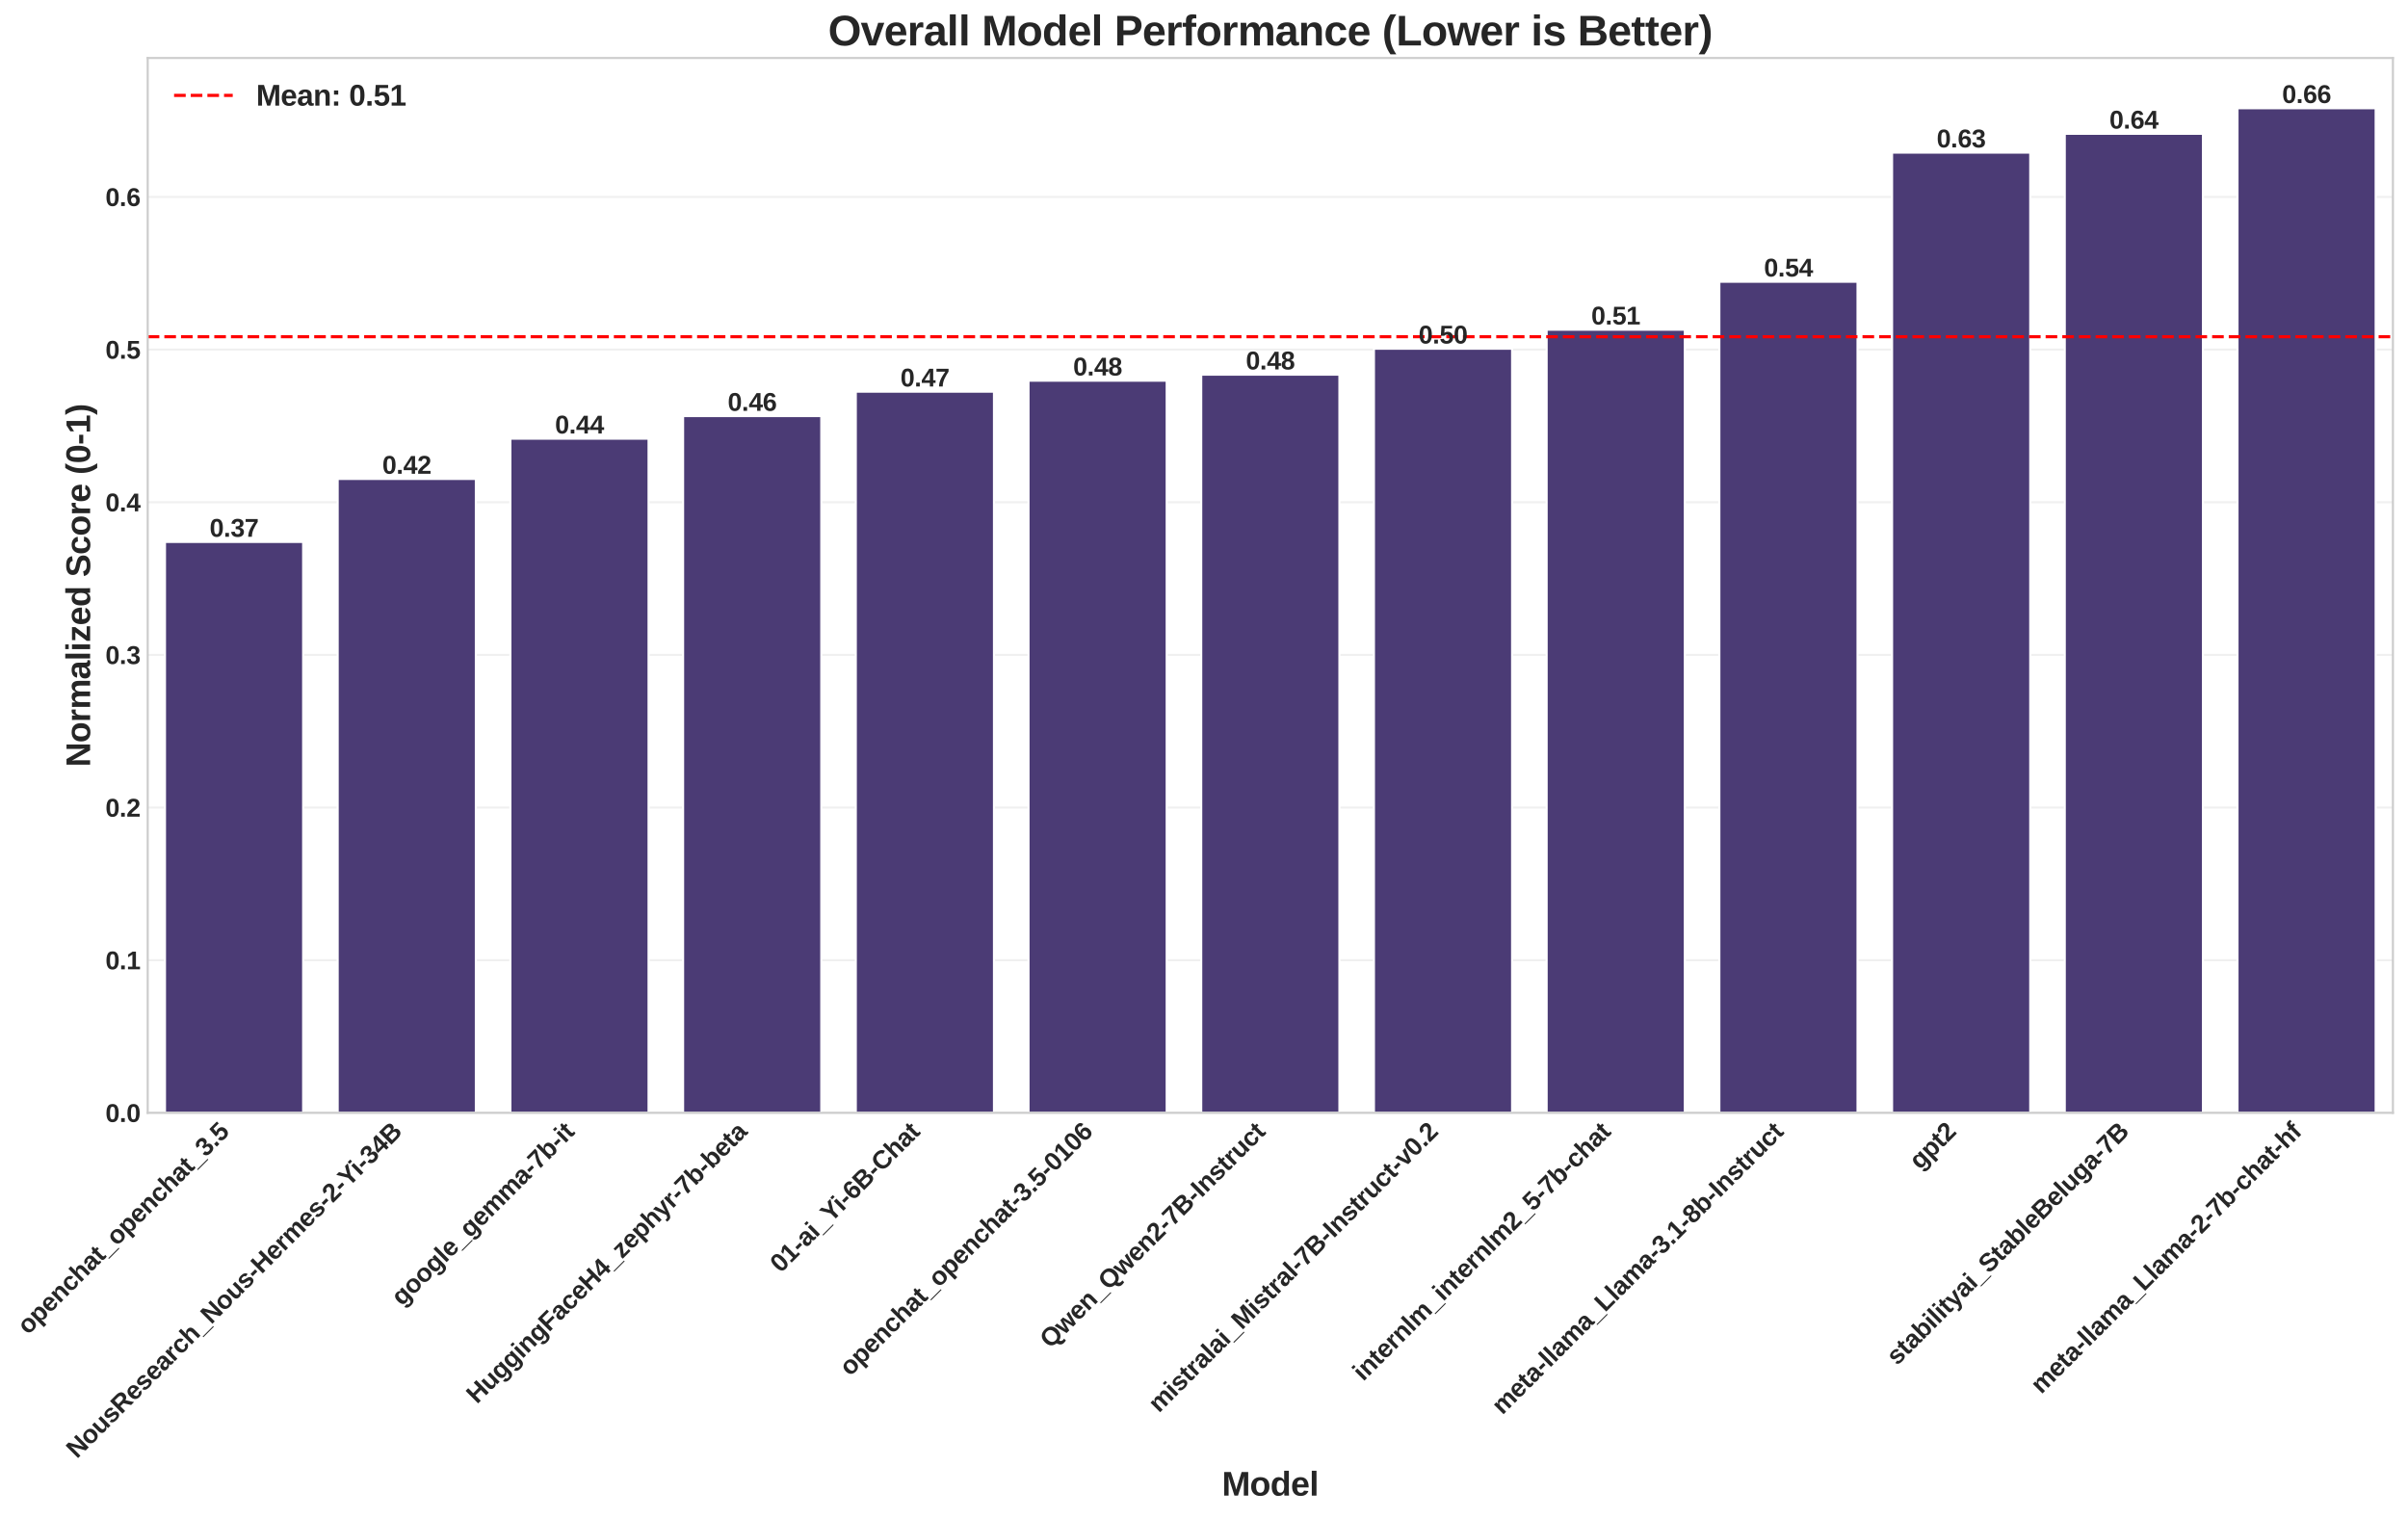 <?xml version="1.0" encoding="utf-8" standalone="no"?>
<!DOCTYPE svg PUBLIC "-//W3C//DTD SVG 1.1//EN"
  "http://www.w3.org/Graphics/SVG/1.1/DTD/svg11.dtd">
<svg xmlns:xlink="http://www.w3.org/1999/xlink" width="1149.865pt" height="724.703pt" viewBox="0 0 1149.865 724.703" xmlns="http://www.w3.org/2000/svg" version="1.1">
 <defs>
  <style type="text/css">*{stroke-linejoin: round; stroke-linecap: butt}</style>
 </defs>
 <g id="figure_1">
  <g id="patch_1">
   <path d="M 0 724.703 
L 1149.865 724.703 
L 1149.865 0 
L 0 0 
z
" style="fill: #ffffff"/>
  </g>
  <g id="axes_1">
   <g id="patch_2">
    <path d="M 70.529 531.414 
L 1142.665 531.414 
L 1142.665 27.694 
L 70.529 27.694 
z
" style="fill: #ffffff"/>
   </g>
   <g id="matplotlib.axis_1">
    <g id="xtick_1">
     <g id="text_1">
      <!-- openchat_openchat_3.5 -->
      <g style="fill: #262626" transform="translate(13.349 637.718) rotate(-45) scale(0.12 -0.12)">
       <defs>
        <path id="LiberationSans-Bold-6f" d="M 3659 1694 
Q 3659 872 3203 404 
Q 2747 -63 1941 -63 
Q 1150 -63 700 406 
Q 250 875 250 1694 
Q 250 2509 700 2976 
Q 1150 3444 1959 3444 
Q 2788 3444 3223 2992 
Q 3659 2541 3659 1694 
z
M 2741 1694 
Q 2741 2297 2544 2569 
Q 2347 2841 1972 2841 
Q 1172 2841 1172 1694 
Q 1172 1128 1367 833 
Q 1563 538 1931 538 
Q 2741 538 2741 1694 
z
" transform="scale(0.016)"/>
        <path id="LiberationSans-Bold-70" d="M 3647 1706 
Q 3647 859 3308 398 
Q 2969 -63 2350 -63 
Q 1994 -63 1730 92 
Q 1466 247 1325 538 
L 1306 538 
Q 1325 444 1325 -31 
L 1325 -1328 
L 447 -1328 
L 447 2603 
Q 447 3081 422 3381 
L 1275 3381 
Q 1291 3325 1302 3159 
Q 1313 2994 1313 2831 
L 1325 2831 
Q 1622 3453 2406 3453 
Q 2997 3453 3322 2998 
Q 3647 2544 3647 1706 
z
M 2731 1706 
Q 2731 2844 2034 2844 
Q 1684 2844 1498 2537 
Q 1313 2231 1313 1681 
Q 1313 1134 1498 836 
Q 1684 538 2028 538 
Q 2731 538 2731 1706 
z
" transform="scale(0.016)"/>
        <path id="LiberationSans-Bold-65" d="M 1831 -63 
Q 1069 -63 659 389 
Q 250 841 250 1706 
Q 250 2544 665 2994 
Q 1081 3444 1844 3444 
Q 2572 3444 2956 2961 
Q 3341 2478 3341 1547 
L 3341 1522 
L 1172 1522 
Q 1172 1028 1355 776 
Q 1538 525 1875 525 
Q 2341 525 2463 928 
L 3291 856 
Q 2931 -63 1831 -63 
z
M 1831 2891 
Q 1522 2891 1355 2675 
Q 1188 2459 1178 2072 
L 2491 2072 
Q 2466 2481 2294 2686 
Q 2122 2891 1831 2891 
z
" transform="scale(0.016)"/>
        <path id="LiberationSans-Bold-6e" d="M 2638 0 
L 2638 1897 
Q 2638 2788 2034 2788 
Q 1716 2788 1520 2514 
Q 1325 2241 1325 1813 
L 1325 0 
L 447 0 
L 447 2625 
Q 447 2897 439 3070 
Q 431 3244 422 3381 
L 1259 3381 
Q 1269 3322 1284 3064 
Q 1300 2806 1300 2709 
L 1313 2709 
Q 1491 3097 1759 3272 
Q 2028 3447 2400 3447 
Q 2938 3447 3225 3115 
Q 3513 2784 3513 2147 
L 3513 0 
L 2638 0 
z
" transform="scale(0.016)"/>
        <path id="LiberationSans-Bold-63" d="M 1856 -63 
Q 1088 -63 669 395 
Q 250 853 250 1672 
Q 250 2509 672 2976 
Q 1094 3444 1869 3444 
Q 2466 3444 2856 3144 
Q 3247 2844 3347 2316 
L 2463 2272 
Q 2425 2531 2275 2686 
Q 2125 2841 1850 2841 
Q 1172 2841 1172 1706 
Q 1172 538 1863 538 
Q 2113 538 2281 695 
Q 2450 853 2491 1166 
L 3372 1125 
Q 3325 778 3123 506 
Q 2922 234 2594 85 
Q 2266 -63 1856 -63 
z
" transform="scale(0.016)"/>
        <path id="LiberationSans-Bold-68" d="M 1313 2706 
Q 1491 3094 1759 3269 
Q 2028 3444 2400 3444 
Q 2938 3444 3225 3112 
Q 3513 2781 3513 2144 
L 3513 0 
L 2638 0 
L 2638 1894 
Q 2638 2784 2034 2784 
Q 1716 2784 1520 2511 
Q 1325 2238 1325 1809 
L 1325 0 
L 447 0 
L 447 4638 
L 1325 4638 
L 1325 3372 
Q 1325 3031 1300 2706 
L 1313 2706 
z
" transform="scale(0.016)"/>
        <path id="LiberationSans-Bold-61" d="M 1228 -63 
Q 738 -63 463 204 
Q 188 472 188 956 
Q 188 1481 530 1756 
Q 872 2031 1522 2038 
L 2250 2050 
L 2250 2222 
Q 2250 2553 2134 2714 
Q 2019 2875 1756 2875 
Q 1513 2875 1398 2764 
Q 1284 2653 1256 2397 
L 341 2441 
Q 425 2934 792 3189 
Q 1159 3444 1794 3444 
Q 2434 3444 2781 3128 
Q 3128 2813 3128 2231 
L 3128 1000 
Q 3128 716 3192 608 
Q 3256 500 3406 500 
Q 3506 500 3600 519 
L 3600 44 
Q 3522 25 3459 9 
Q 3397 -6 3334 -15 
Q 3272 -25 3201 -31 
Q 3131 -38 3038 -38 
Q 2706 -38 2548 125 
Q 2391 288 2359 603 
L 2341 603 
Q 1972 -63 1228 -63 
z
M 2250 1566 
L 1800 1559 
Q 1494 1547 1366 1492 
Q 1238 1438 1170 1325 
Q 1103 1213 1103 1025 
Q 1103 784 1214 667 
Q 1325 550 1509 550 
Q 1716 550 1886 662 
Q 2056 775 2153 973 
Q 2250 1172 2250 1394 
L 2250 1566 
z
" transform="scale(0.016)"/>
        <path id="LiberationSans-Bold-74" d="M 1313 -56 
Q 925 -56 715 155 
Q 506 366 506 794 
L 506 2788 
L 78 2788 
L 78 3381 
L 550 3381 
L 825 4175 
L 1375 4175 
L 1375 3381 
L 2016 3381 
L 2016 2788 
L 1375 2788 
L 1375 1031 
Q 1375 784 1469 667 
Q 1563 550 1759 550 
Q 1863 550 2053 594 
L 2053 50 
Q 1728 -56 1313 -56 
z
" transform="scale(0.016)"/>
        <path id="LiberationSans-Bold-5f" d="M -63 -781 
L -63 -538 
L 3616 -538 
L 3616 -781 
L -63 -781 
z
" transform="scale(0.016)"/>
        <path id="LiberationSans-Bold-33" d="M 3328 1222 
Q 3328 603 2922 265 
Q 2516 -72 1766 -72 
Q 1056 -72 637 254 
Q 219 581 147 1197 
L 1041 1275 
Q 1125 641 1763 641 
Q 2078 641 2253 797 
Q 2428 953 2428 1275 
Q 2428 1569 2215 1725 
Q 2003 1881 1584 1881 
L 1278 1881 
L 1278 2591 
L 1566 2591 
Q 1944 2591 2134 2745 
Q 2325 2900 2325 3188 
Q 2325 3459 2173 3614 
Q 2022 3769 1731 3769 
Q 1459 3769 1292 3619 
Q 1125 3469 1100 3194 
L 222 3256 
Q 291 3825 694 4147 
Q 1097 4469 1747 4469 
Q 2438 4469 2827 4158 
Q 3216 3847 3216 3297 
Q 3216 2884 2973 2618 
Q 2731 2353 2275 2266 
L 2275 2253 
Q 2781 2194 3054 1920 
Q 3328 1647 3328 1222 
z
" transform="scale(0.016)"/>
        <path id="LiberationSans-Bold-2e" d="M 434 0 
L 434 953 
L 1338 953 
L 1338 0 
L 434 0 
z
" transform="scale(0.016)"/>
        <path id="LiberationSans-Bold-35" d="M 3381 1466 
Q 3381 766 2945 351 
Q 2509 -63 1750 -63 
Q 1088 -63 689 235 
Q 291 534 197 1100 
L 1075 1172 
Q 1144 891 1319 762 
Q 1494 634 1759 634 
Q 2088 634 2283 843 
Q 2478 1053 2478 1447 
Q 2478 1794 2293 2001 
Q 2109 2209 1778 2209 
Q 1413 2209 1181 1925 
L 325 1925 
L 478 4403 
L 3125 4403 
L 3125 3750 
L 1275 3750 
L 1203 2638 
Q 1522 2919 2000 2919 
Q 2628 2919 3004 2528 
Q 3381 2138 3381 1466 
z
" transform="scale(0.016)"/>
       </defs>
       <use xlink:href="#LiberationSans-Bold-6f"/>
       <use xlink:href="#LiberationSans-Bold-70" transform="translate(61.084 0)"/>
       <use xlink:href="#LiberationSans-Bold-65" transform="translate(122.168 0)"/>
       <use xlink:href="#LiberationSans-Bold-6e" transform="translate(177.783 0)"/>
       <use xlink:href="#LiberationSans-Bold-63" transform="translate(238.867 0)"/>
       <use xlink:href="#LiberationSans-Bold-68" transform="translate(294.482 0)"/>
       <use xlink:href="#LiberationSans-Bold-61" transform="translate(355.566 0)"/>
       <use xlink:href="#LiberationSans-Bold-74" transform="translate(411.182 0)"/>
       <use xlink:href="#LiberationSans-Bold-5f" transform="translate(444.482 0)"/>
       <use xlink:href="#LiberationSans-Bold-6f" transform="translate(500.098 0)"/>
       <use xlink:href="#LiberationSans-Bold-70" transform="translate(561.182 0)"/>
       <use xlink:href="#LiberationSans-Bold-65" transform="translate(622.266 0)"/>
       <use xlink:href="#LiberationSans-Bold-6e" transform="translate(677.881 0)"/>
       <use xlink:href="#LiberationSans-Bold-63" transform="translate(738.965 0)"/>
       <use xlink:href="#LiberationSans-Bold-68" transform="translate(794.58 0)"/>
       <use xlink:href="#LiberationSans-Bold-61" transform="translate(855.664 0)"/>
       <use xlink:href="#LiberationSans-Bold-74" transform="translate(911.279 0)"/>
       <use xlink:href="#LiberationSans-Bold-5f" transform="translate(944.58 0)"/>
       <use xlink:href="#LiberationSans-Bold-33" transform="translate(1000.195 0)"/>
       <use xlink:href="#LiberationSans-Bold-2e" transform="translate(1055.811 0)"/>
       <use xlink:href="#LiberationSans-Bold-35" transform="translate(1083.594 0)"/>
      </g>
     </g>
    </g>
    <g id="xtick_2">
     <g id="text_2">
      <!-- NousResearch_Nous-Hermes-2-Yi-34B -->
      <g style="fill: #262626" transform="translate(36.712 696.828) rotate(-45) scale(0.12 -0.12)">
       <defs>
        <path id="LiberationSans-Bold-4e" d="M 3109 0 
L 1191 3391 
Q 1247 2897 1247 2597 
L 1247 0 
L 428 0 
L 428 4403 
L 1481 4403 
L 3428 984 
Q 3372 1456 3372 1844 
L 3372 4403 
L 4191 4403 
L 4191 0 
L 3109 0 
z
" transform="scale(0.016)"/>
        <path id="LiberationSans-Bold-75" d="M 1275 3381 
L 1275 1484 
Q 1275 594 1875 594 
Q 2194 594 2389 867 
Q 2584 1141 2584 1569 
L 2584 3381 
L 3463 3381 
L 3463 756 
Q 3463 325 3488 0 
L 2650 0 
Q 2613 450 2613 672 
L 2597 672 
Q 2422 288 2151 112 
Q 1881 -63 1509 -63 
Q 972 -63 684 267 
Q 397 597 397 1234 
L 397 3381 
L 1275 3381 
z
" transform="scale(0.016)"/>
        <path id="LiberationSans-Bold-73" d="M 3297 988 
Q 3297 497 2895 217 
Q 2494 -63 1784 -63 
Q 1088 -63 717 157 
Q 347 378 225 844 
L 997 959 
Q 1063 719 1223 619 
Q 1384 519 1784 519 
Q 2153 519 2322 612 
Q 2491 706 2491 906 
Q 2491 1069 2355 1164 
Q 2219 1259 1894 1325 
Q 1150 1472 890 1598 
Q 631 1725 495 1926 
Q 359 2128 359 2422 
Q 359 2906 732 3176 
Q 1106 3447 1791 3447 
Q 2394 3447 2761 3212 
Q 3128 2978 3219 2534 
L 2441 2453 
Q 2403 2659 2256 2761 
Q 2109 2863 1791 2863 
Q 1478 2863 1322 2783 
Q 1166 2703 1166 2516 
Q 1166 2369 1286 2283 
Q 1406 2197 1691 2141 
Q 2088 2059 2395 1973 
Q 2703 1888 2889 1769 
Q 3075 1650 3186 1464 
Q 3297 1278 3297 988 
z
" transform="scale(0.016)"/>
        <path id="LiberationSans-Bold-52" d="M 3453 0 
L 2431 1672 
L 1350 1672 
L 1350 0 
L 428 0 
L 428 4403 
L 2628 4403 
Q 3416 4403 3844 4064 
Q 4272 3725 4272 3091 
Q 4272 2628 4009 2292 
Q 3747 1956 3300 1850 
L 4491 0 
L 3453 0 
z
M 3344 3053 
Q 3344 3688 2531 3688 
L 1350 3688 
L 1350 2388 
L 2556 2388 
Q 2944 2388 3144 2563 
Q 3344 2738 3344 3053 
z
" transform="scale(0.016)"/>
        <path id="LiberationSans-Bold-72" d="M 447 0 
L 447 2588 
Q 447 2866 439 3052 
Q 431 3238 422 3381 
L 1259 3381 
Q 1269 3325 1284 3039 
Q 1300 2753 1300 2659 
L 1313 2659 
Q 1441 3016 1541 3161 
Q 1641 3306 1778 3376 
Q 1916 3447 2122 3447 
Q 2291 3447 2394 3400 
L 2394 2666 
Q 2181 2713 2019 2713 
Q 1691 2713 1508 2447 
Q 1325 2181 1325 1659 
L 1325 0 
L 447 0 
z
" transform="scale(0.016)"/>
        <path id="LiberationSans-Bold-2d" d="M 250 1278 
L 250 2041 
L 1875 2041 
L 1875 1278 
L 250 1278 
z
" transform="scale(0.016)"/>
        <path id="LiberationSans-Bold-48" d="M 3269 0 
L 3269 1888 
L 1350 1888 
L 1350 0 
L 428 0 
L 428 4403 
L 1350 4403 
L 1350 2650 
L 3269 2650 
L 3269 4403 
L 4191 4403 
L 4191 0 
L 3269 0 
z
" transform="scale(0.016)"/>
        <path id="LiberationSans-Bold-6d" d="M 2438 0 
L 2438 1897 
Q 2438 2788 1925 2788 
Q 1659 2788 1492 2516 
Q 1325 2244 1325 1813 
L 1325 0 
L 447 0 
L 447 2625 
Q 447 2897 439 3070 
Q 431 3244 422 3381 
L 1259 3381 
Q 1269 3322 1284 3064 
Q 1300 2806 1300 2709 
L 1313 2709 
Q 1475 3097 1717 3272 
Q 1959 3447 2297 3447 
Q 3072 3447 3238 2709 
L 3256 2709 
Q 3428 3103 3668 3275 
Q 3909 3447 4281 3447 
Q 4775 3447 5034 3111 
Q 5294 2775 5294 2147 
L 5294 0 
L 4422 0 
L 4422 1897 
Q 4422 2788 3909 2788 
Q 3653 2788 3489 2539 
Q 3325 2291 3309 1853 
L 3309 0 
L 2438 0 
z
" transform="scale(0.016)"/>
        <path id="LiberationSans-Bold-32" d="M 222 0 
L 222 609 
Q 394 988 711 1347 
Q 1028 1706 1509 2097 
Q 1972 2472 2158 2715 
Q 2344 2959 2344 3194 
Q 2344 3769 1766 3769 
Q 1484 3769 1336 3617 
Q 1188 3466 1144 3163 
L 259 3213 
Q 334 3825 717 4147 
Q 1100 4469 1759 4469 
Q 2472 4469 2853 4144 
Q 3234 3819 3234 3231 
Q 3234 2922 3112 2672 
Q 2991 2422 2800 2211 
Q 2609 2000 2376 1815 
Q 2144 1631 1925 1456 
Q 1706 1281 1526 1103 
Q 1347 925 1259 722 
L 3303 722 
L 3303 0 
L 222 0 
z
" transform="scale(0.016)"/>
        <path id="LiberationSans-Bold-59" d="M 2597 1806 
L 2597 0 
L 1678 0 
L 1678 1806 
L 109 4403 
L 1075 4403 
L 2131 2541 
L 3200 4403 
L 4166 4403 
L 2597 1806 
z
" transform="scale(0.016)"/>
        <path id="LiberationSans-Bold-69" d="M 447 3991 
L 447 4638 
L 1325 4638 
L 1325 3991 
L 447 3991 
z
M 447 0 
L 447 3381 
L 1325 3381 
L 1325 0 
L 447 0 
z
" transform="scale(0.016)"/>
        <path id="LiberationSans-Bold-34" d="M 2938 897 
L 2938 0 
L 2100 0 
L 2100 897 
L 97 897 
L 97 1556 
L 1956 4403 
L 2938 4403 
L 2938 1550 
L 3525 1550 
L 3525 897 
L 2938 897 
z
M 2100 2991 
Q 2100 3159 2111 3356 
Q 2122 3553 2128 3609 
Q 2047 3434 1834 3103 
L 813 1550 
L 2100 1550 
L 2100 2991 
z
" transform="scale(0.016)"/>
        <path id="LiberationSans-Bold-42" d="M 4331 1256 
Q 4331 656 3881 328 
Q 3431 0 2631 0 
L 428 0 
L 428 4403 
L 2444 4403 
Q 3250 4403 3664 4123 
Q 4078 3844 4078 3297 
Q 4078 2922 3870 2664 
Q 3663 2406 3238 2316 
Q 3772 2253 4051 1979 
Q 4331 1706 4331 1256 
z
M 3150 3172 
Q 3150 3469 2961 3594 
Q 2772 3719 2400 3719 
L 1350 3719 
L 1350 2628 
L 2406 2628 
Q 2797 2628 2973 2764 
Q 3150 2900 3150 3172 
z
M 3406 1328 
Q 3406 1947 2519 1947 
L 1350 1947 
L 1350 684 
L 2553 684 
Q 2997 684 3201 845 
Q 3406 1006 3406 1328 
z
" transform="scale(0.016)"/>
       </defs>
       <use xlink:href="#LiberationSans-Bold-4e"/>
       <use xlink:href="#LiberationSans-Bold-6f" transform="translate(72.217 0)"/>
       <use xlink:href="#LiberationSans-Bold-75" transform="translate(133.301 0)"/>
       <use xlink:href="#LiberationSans-Bold-73" transform="translate(194.385 0)"/>
       <use xlink:href="#LiberationSans-Bold-52" transform="translate(250 0)"/>
       <use xlink:href="#LiberationSans-Bold-65" transform="translate(322.217 0)"/>
       <use xlink:href="#LiberationSans-Bold-73" transform="translate(377.832 0)"/>
       <use xlink:href="#LiberationSans-Bold-65" transform="translate(433.447 0)"/>
       <use xlink:href="#LiberationSans-Bold-61" transform="translate(489.062 0)"/>
       <use xlink:href="#LiberationSans-Bold-72" transform="translate(544.678 0)"/>
       <use xlink:href="#LiberationSans-Bold-63" transform="translate(583.594 0)"/>
       <use xlink:href="#LiberationSans-Bold-68" transform="translate(639.209 0)"/>
       <use xlink:href="#LiberationSans-Bold-5f" transform="translate(700.293 0)"/>
       <use xlink:href="#LiberationSans-Bold-4e" transform="translate(755.908 0)"/>
       <use xlink:href="#LiberationSans-Bold-6f" transform="translate(828.125 0)"/>
       <use xlink:href="#LiberationSans-Bold-75" transform="translate(889.209 0)"/>
       <use xlink:href="#LiberationSans-Bold-73" transform="translate(950.293 0)"/>
       <use xlink:href="#LiberationSans-Bold-2d" transform="translate(1005.908 0)"/>
       <use xlink:href="#LiberationSans-Bold-48" transform="translate(1039.209 0)"/>
       <use xlink:href="#LiberationSans-Bold-65" transform="translate(1111.426 0)"/>
       <use xlink:href="#LiberationSans-Bold-72" transform="translate(1167.041 0)"/>
       <use xlink:href="#LiberationSans-Bold-6d" transform="translate(1205.957 0)"/>
       <use xlink:href="#LiberationSans-Bold-65" transform="translate(1294.873 0)"/>
       <use xlink:href="#LiberationSans-Bold-73" transform="translate(1350.488 0)"/>
       <use xlink:href="#LiberationSans-Bold-2d" transform="translate(1406.104 0)"/>
       <use xlink:href="#LiberationSans-Bold-32" transform="translate(1439.404 0)"/>
       <use xlink:href="#LiberationSans-Bold-2d" transform="translate(1495.02 0)"/>
       <use xlink:href="#LiberationSans-Bold-59" transform="translate(1528.32 0)"/>
       <use xlink:href="#LiberationSans-Bold-69" transform="translate(1591.27 0)"/>
       <use xlink:href="#LiberationSans-Bold-2d" transform="translate(1619.053 0)"/>
       <use xlink:href="#LiberationSans-Bold-33" transform="translate(1652.354 0)"/>
       <use xlink:href="#LiberationSans-Bold-34" transform="translate(1707.969 0)"/>
       <use xlink:href="#LiberationSans-Bold-42" transform="translate(1763.584 0)"/>
      </g>
     </g>
    </g>
    <g id="xtick_3">
     <g id="text_3">
      <!-- google_gemma-7b-it -->
      <g style="fill: #262626" transform="translate(191.941 624.033) rotate(-45) scale(0.12 -0.12)">
       <defs>
        <path id="LiberationSans-Bold-67" d="M 1863 -1356 
Q 1244 -1356 867 -1120 
Q 491 -884 403 -447 
L 1281 -344 
Q 1328 -547 1483 -662 
Q 1638 -778 1888 -778 
Q 2253 -778 2422 -553 
Q 2591 -328 2591 116 
L 2591 294 
L 2597 628 
L 2591 628 
Q 2300 6 1503 6 
Q 913 6 588 450 
Q 263 894 263 1719 
Q 263 2547 597 2997 
Q 931 3447 1569 3447 
Q 2306 3447 2591 2838 
L 2606 2838 
Q 2606 2947 2620 3134 
Q 2634 3322 2650 3381 
L 3481 3381 
Q 3463 3044 3463 2600 
L 3463 103 
Q 3463 -619 3053 -987 
Q 2644 -1356 1863 -1356 
z
M 2597 1738 
Q 2597 2259 2411 2551 
Q 2225 2844 1881 2844 
Q 1178 2844 1178 1719 
Q 1178 616 1875 616 
Q 2225 616 2411 908 
Q 2597 1200 2597 1738 
z
" transform="scale(0.016)"/>
        <path id="LiberationSans-Bold-6c" d="M 447 0 
L 447 4638 
L 1325 4638 
L 1325 0 
L 447 0 
z
" transform="scale(0.016)"/>
        <path id="LiberationSans-Bold-37" d="M 3278 3706 
Q 2981 3238 2717 2797 
Q 2453 2356 2256 1911 
Q 2059 1466 1945 995 
Q 1831 525 1831 0 
L 916 0 
Q 916 550 1059 1064 
Q 1203 1578 1475 2111 
Q 1747 2644 2463 3681 
L 275 3681 
L 275 4403 
L 3278 4403 
L 3278 3706 
z
" transform="scale(0.016)"/>
        <path id="LiberationSans-Bold-62" d="M 3647 1703 
Q 3647 866 3311 401 
Q 2975 -63 2350 -63 
Q 1991 -63 1728 93 
Q 1466 250 1325 544 
L 1319 544 
Q 1319 434 1305 243 
Q 1291 53 1275 0 
L 422 0 
Q 447 291 447 772 
L 447 4638 
L 1325 4638 
L 1325 3344 
L 1313 2794 
L 1325 2794 
Q 1622 3444 2406 3444 
Q 3006 3444 3326 2989 
Q 3647 2534 3647 1703 
z
M 2731 1703 
Q 2731 2278 2562 2556 
Q 2394 2834 2041 2834 
Q 1684 2834 1498 2536 
Q 1313 2238 1313 1675 
Q 1313 1138 1495 838 
Q 1678 538 2034 538 
Q 2731 538 2731 1703 
z
" transform="scale(0.016)"/>
       </defs>
       <use xlink:href="#LiberationSans-Bold-67"/>
       <use xlink:href="#LiberationSans-Bold-6f" transform="translate(61.084 0)"/>
       <use xlink:href="#LiberationSans-Bold-6f" transform="translate(122.168 0)"/>
       <use xlink:href="#LiberationSans-Bold-67" transform="translate(183.252 0)"/>
       <use xlink:href="#LiberationSans-Bold-6c" transform="translate(244.336 0)"/>
       <use xlink:href="#LiberationSans-Bold-65" transform="translate(272.119 0)"/>
       <use xlink:href="#LiberationSans-Bold-5f" transform="translate(327.734 0)"/>
       <use xlink:href="#LiberationSans-Bold-67" transform="translate(383.35 0)"/>
       <use xlink:href="#LiberationSans-Bold-65" transform="translate(444.434 0)"/>
       <use xlink:href="#LiberationSans-Bold-6d" transform="translate(500.049 0)"/>
       <use xlink:href="#LiberationSans-Bold-6d" transform="translate(588.965 0)"/>
       <use xlink:href="#LiberationSans-Bold-61" transform="translate(677.881 0)"/>
       <use xlink:href="#LiberationSans-Bold-2d" transform="translate(733.496 0)"/>
       <use xlink:href="#LiberationSans-Bold-37" transform="translate(766.797 0)"/>
       <use xlink:href="#LiberationSans-Bold-62" transform="translate(822.412 0)"/>
       <use xlink:href="#LiberationSans-Bold-2d" transform="translate(883.496 0)"/>
       <use xlink:href="#LiberationSans-Bold-69" transform="translate(916.797 0)"/>
       <use xlink:href="#LiberationSans-Bold-74" transform="translate(944.58 0)"/>
      </g>
     </g>
    </g>
    <g id="xtick_4">
     <g id="text_4">
      <!-- HuggingFaceH4_zephyr-7b-beta -->
      <g style="fill: #262626" transform="translate(227.736 670.71) rotate(-45) scale(0.12 -0.12)">
       <defs>
        <path id="LiberationSans-Bold-46" d="M 1350 3691 
L 1350 2328 
L 3603 2328 
L 3603 1616 
L 1350 1616 
L 1350 0 
L 428 0 
L 428 4403 
L 3675 4403 
L 3675 3691 
L 1350 3691 
z
" transform="scale(0.016)"/>
        <path id="LiberationSans-Bold-7a" d="M 256 0 
L 256 622 
L 1847 2747 
L 384 2747 
L 384 3381 
L 2816 3381 
L 2816 2753 
L 1234 641 
L 2969 641 
L 2969 0 
L 256 0 
z
" transform="scale(0.016)"/>
        <path id="LiberationSans-Bold-79" d="M 884 -1328 
Q 569 -1328 331 -1288 
L 331 -663 
Q 497 -688 634 -688 
Q 822 -688 945 -628 
Q 1069 -569 1167 -431 
Q 1266 -294 1388 34 
L 50 3381 
L 978 3381 
L 1509 1797 
Q 1634 1456 1825 753 
L 1903 1050 
L 2106 1784 
L 2606 3381 
L 3525 3381 
L 2188 -178 
Q 1919 -828 1630 -1078 
Q 1341 -1328 884 -1328 
z
" transform="scale(0.016)"/>
       </defs>
       <use xlink:href="#LiberationSans-Bold-48"/>
       <use xlink:href="#LiberationSans-Bold-75" transform="translate(72.217 0)"/>
       <use xlink:href="#LiberationSans-Bold-67" transform="translate(133.301 0)"/>
       <use xlink:href="#LiberationSans-Bold-67" transform="translate(194.385 0)"/>
       <use xlink:href="#LiberationSans-Bold-69" transform="translate(255.469 0)"/>
       <use xlink:href="#LiberationSans-Bold-6e" transform="translate(283.252 0)"/>
       <use xlink:href="#LiberationSans-Bold-67" transform="translate(344.336 0)"/>
       <use xlink:href="#LiberationSans-Bold-46" transform="translate(405.42 0)"/>
       <use xlink:href="#LiberationSans-Bold-61" transform="translate(466.504 0)"/>
       <use xlink:href="#LiberationSans-Bold-63" transform="translate(522.119 0)"/>
       <use xlink:href="#LiberationSans-Bold-65" transform="translate(577.734 0)"/>
       <use xlink:href="#LiberationSans-Bold-48" transform="translate(633.35 0)"/>
       <use xlink:href="#LiberationSans-Bold-34" transform="translate(705.566 0)"/>
       <use xlink:href="#LiberationSans-Bold-5f" transform="translate(761.182 0)"/>
       <use xlink:href="#LiberationSans-Bold-7a" transform="translate(816.797 0)"/>
       <use xlink:href="#LiberationSans-Bold-65" transform="translate(866.797 0)"/>
       <use xlink:href="#LiberationSans-Bold-70" transform="translate(922.412 0)"/>
       <use xlink:href="#LiberationSans-Bold-68" transform="translate(983.496 0)"/>
       <use xlink:href="#LiberationSans-Bold-79" transform="translate(1044.58 0)"/>
       <use xlink:href="#LiberationSans-Bold-72" transform="translate(1100.195 0)"/>
       <use xlink:href="#LiberationSans-Bold-2d" transform="translate(1139.111 0)"/>
       <use xlink:href="#LiberationSans-Bold-37" transform="translate(1172.412 0)"/>
       <use xlink:href="#LiberationSans-Bold-62" transform="translate(1228.027 0)"/>
       <use xlink:href="#LiberationSans-Bold-2d" transform="translate(1289.111 0)"/>
       <use xlink:href="#LiberationSans-Bold-62" transform="translate(1322.412 0)"/>
       <use xlink:href="#LiberationSans-Bold-65" transform="translate(1383.496 0)"/>
       <use xlink:href="#LiberationSans-Bold-74" transform="translate(1439.111 0)"/>
       <use xlink:href="#LiberationSans-Bold-61" transform="translate(1472.412 0)"/>
      </g>
     </g>
    </g>
    <g id="xtick_5">
     <g id="text_5">
      <!-- 01-ai_Yi-6B-Chat -->
      <g style="fill: #262626" transform="translate(372.785 608.171) rotate(-45) scale(0.12 -0.12)">
       <defs>
        <path id="LiberationSans-Bold-30" d="M 3297 2203 
Q 3297 1088 2914 512 
Q 2531 -63 1766 -63 
Q 253 -63 253 2203 
Q 253 2994 418 3494 
Q 584 3994 915 4231 
Q 1247 4469 1791 4469 
Q 2572 4469 2934 3903 
Q 3297 3338 3297 2203 
z
M 2416 2203 
Q 2416 2813 2356 3150 
Q 2297 3488 2165 3634 
Q 2034 3781 1784 3781 
Q 1519 3781 1383 3632 
Q 1247 3484 1189 3148 
Q 1131 2813 1131 2203 
Q 1131 1600 1192 1261 
Q 1253 922 1386 775 
Q 1519 628 1772 628 
Q 2022 628 2158 783 
Q 2294 938 2355 1278 
Q 2416 1619 2416 2203 
z
" transform="scale(0.016)"/>
        <path id="LiberationSans-Bold-31" d="M 403 0 
L 403 653 
L 1494 653 
L 1494 3656 
L 438 2997 
L 438 3688 
L 1541 4403 
L 2372 4403 
L 2372 653 
L 3381 653 
L 3381 0 
L 403 0 
z
" transform="scale(0.016)"/>
        <path id="LiberationSans-Bold-36" d="M 3328 1441 
Q 3328 738 2934 337 
Q 2541 -63 1847 -63 
Q 1069 -63 651 482 
Q 234 1028 234 2100 
Q 234 3278 657 3873 
Q 1081 4469 1869 4469 
Q 2428 4469 2751 4222 
Q 3075 3975 3209 3456 
L 2381 3341 
Q 2263 3775 1850 3775 
Q 1497 3775 1295 3422 
Q 1094 3069 1094 2350 
Q 1234 2584 1484 2709 
Q 1734 2834 2050 2834 
Q 2641 2834 2984 2459 
Q 3328 2084 3328 1441 
z
M 2447 1416 
Q 2447 1791 2273 1989 
Q 2100 2188 1797 2188 
Q 1506 2188 1331 2002 
Q 1156 1816 1156 1509 
Q 1156 1125 1339 873 
Q 1522 622 1819 622 
Q 2116 622 2281 833 
Q 2447 1044 2447 1416 
z
" transform="scale(0.016)"/>
        <path id="LiberationSans-Bold-43" d="M 2484 663 
Q 3319 663 3644 1500 
L 4447 1197 
Q 4188 559 3686 248 
Q 3184 -63 2484 -63 
Q 1422 -63 842 539 
Q 263 1141 263 2222 
Q 263 3306 822 3887 
Q 1381 4469 2444 4469 
Q 3219 4469 3706 4158 
Q 4194 3847 4391 3244 
L 3578 3022 
Q 3475 3353 3173 3548 
Q 2872 3744 2463 3744 
Q 1838 3744 1514 3356 
Q 1191 2969 1191 2222 
Q 1191 1463 1523 1063 
Q 1856 663 2484 663 
z
" transform="scale(0.016)"/>
       </defs>
       <use xlink:href="#LiberationSans-Bold-30"/>
       <use xlink:href="#LiberationSans-Bold-31" transform="translate(55.615 0)"/>
       <use xlink:href="#LiberationSans-Bold-2d" transform="translate(111.23 0)"/>
       <use xlink:href="#LiberationSans-Bold-61" transform="translate(144.531 0)"/>
       <use xlink:href="#LiberationSans-Bold-69" transform="translate(200.146 0)"/>
       <use xlink:href="#LiberationSans-Bold-5f" transform="translate(227.93 0)"/>
       <use xlink:href="#LiberationSans-Bold-59" transform="translate(283.545 0)"/>
       <use xlink:href="#LiberationSans-Bold-69" transform="translate(346.494 0)"/>
       <use xlink:href="#LiberationSans-Bold-2d" transform="translate(374.277 0)"/>
       <use xlink:href="#LiberationSans-Bold-36" transform="translate(407.578 0)"/>
       <use xlink:href="#LiberationSans-Bold-42" transform="translate(463.193 0)"/>
       <use xlink:href="#LiberationSans-Bold-2d" transform="translate(535.41 0)"/>
       <use xlink:href="#LiberationSans-Bold-43" transform="translate(568.711 0)"/>
       <use xlink:href="#LiberationSans-Bold-68" transform="translate(640.928 0)"/>
       <use xlink:href="#LiberationSans-Bold-61" transform="translate(702.012 0)"/>
       <use xlink:href="#LiberationSans-Bold-74" transform="translate(757.627 0)"/>
      </g>
     </g>
    </g>
    <g id="xtick_6">
     <g id="text_6">
      <!-- openchat_openchat-3.5-0106 -->
      <g style="fill: #262626" transform="translate(405.903 657.525) rotate(-45) scale(0.12 -0.12)">
       <use xlink:href="#LiberationSans-Bold-6f"/>
       <use xlink:href="#LiberationSans-Bold-70" transform="translate(61.084 0)"/>
       <use xlink:href="#LiberationSans-Bold-65" transform="translate(122.168 0)"/>
       <use xlink:href="#LiberationSans-Bold-6e" transform="translate(177.783 0)"/>
       <use xlink:href="#LiberationSans-Bold-63" transform="translate(238.867 0)"/>
       <use xlink:href="#LiberationSans-Bold-68" transform="translate(294.482 0)"/>
       <use xlink:href="#LiberationSans-Bold-61" transform="translate(355.566 0)"/>
       <use xlink:href="#LiberationSans-Bold-74" transform="translate(411.182 0)"/>
       <use xlink:href="#LiberationSans-Bold-5f" transform="translate(444.482 0)"/>
       <use xlink:href="#LiberationSans-Bold-6f" transform="translate(500.098 0)"/>
       <use xlink:href="#LiberationSans-Bold-70" transform="translate(561.182 0)"/>
       <use xlink:href="#LiberationSans-Bold-65" transform="translate(622.266 0)"/>
       <use xlink:href="#LiberationSans-Bold-6e" transform="translate(677.881 0)"/>
       <use xlink:href="#LiberationSans-Bold-63" transform="translate(738.965 0)"/>
       <use xlink:href="#LiberationSans-Bold-68" transform="translate(794.58 0)"/>
       <use xlink:href="#LiberationSans-Bold-61" transform="translate(855.664 0)"/>
       <use xlink:href="#LiberationSans-Bold-74" transform="translate(911.279 0)"/>
       <use xlink:href="#LiberationSans-Bold-2d" transform="translate(944.58 0)"/>
       <use xlink:href="#LiberationSans-Bold-33" transform="translate(977.881 0)"/>
       <use xlink:href="#LiberationSans-Bold-2e" transform="translate(1033.496 0)"/>
       <use xlink:href="#LiberationSans-Bold-35" transform="translate(1061.279 0)"/>
       <use xlink:href="#LiberationSans-Bold-2d" transform="translate(1116.895 0)"/>
       <use xlink:href="#LiberationSans-Bold-30" transform="translate(1150.195 0)"/>
       <use xlink:href="#LiberationSans-Bold-31" transform="translate(1205.811 0)"/>
       <use xlink:href="#LiberationSans-Bold-30" transform="translate(1261.426 0)"/>
       <use xlink:href="#LiberationSans-Bold-36" transform="translate(1317.041 0)"/>
      </g>
     </g>
    </g>
    <g id="xtick_7">
     <g id="text_7">
      <!-- Qwen_Qwen2-7B-Instruct -->
      <g style="fill: #262626" transform="translate(501.587 644.313) rotate(-45) scale(0.12 -0.12)">
       <defs>
        <path id="LiberationSans-Bold-51" d="M 4709 2222 
Q 4709 1341 4276 755 
Q 3844 169 3072 13 
Q 3178 -297 3370 -434 
Q 3563 -572 3909 -572 
Q 4094 -572 4281 -541 
L 4275 -1172 
Q 3881 -1259 3519 -1259 
Q 3009 -1259 2675 -975 
Q 2341 -691 2138 -31 
Q 1247 53 755 648 
Q 263 1244 263 2222 
Q 263 3281 850 3875 
Q 1438 4469 2484 4469 
Q 3531 4469 4120 3869 
Q 4709 3269 4709 2222 
z
M 3769 2222 
Q 3769 2934 3431 3339 
Q 3094 3744 2484 3744 
Q 1866 3744 1528 3342 
Q 1191 2941 1191 2222 
Q 1191 1497 1534 1078 
Q 1878 659 2478 659 
Q 3097 659 3433 1065 
Q 3769 1472 3769 2222 
z
" transform="scale(0.016)"/>
        <path id="LiberationSans-Bold-77" d="M 4103 0 
L 3175 0 
L 2638 2063 
Q 2600 2203 2491 2756 
L 2328 2056 
L 1784 0 
L 856 0 
L -19 3381 
L 806 3381 
L 1363 797 
L 1406 1028 
L 1484 1394 
L 2016 3381 
L 2956 3381 
L 3475 1394 
Q 3519 1231 3603 797 
L 3691 1209 
L 4178 3381 
L 4991 3381 
L 4103 0 
z
" transform="scale(0.016)"/>
        <path id="LiberationSans-Bold-49" d="M 428 0 
L 428 4403 
L 1350 4403 
L 1350 0 
L 428 0 
z
" transform="scale(0.016)"/>
       </defs>
       <use xlink:href="#LiberationSans-Bold-51"/>
       <use xlink:href="#LiberationSans-Bold-77" transform="translate(77.783 0)"/>
       <use xlink:href="#LiberationSans-Bold-65" transform="translate(155.566 0)"/>
       <use xlink:href="#LiberationSans-Bold-6e" transform="translate(211.182 0)"/>
       <use xlink:href="#LiberationSans-Bold-5f" transform="translate(272.266 0)"/>
       <use xlink:href="#LiberationSans-Bold-51" transform="translate(327.881 0)"/>
       <use xlink:href="#LiberationSans-Bold-77" transform="translate(405.664 0)"/>
       <use xlink:href="#LiberationSans-Bold-65" transform="translate(483.447 0)"/>
       <use xlink:href="#LiberationSans-Bold-6e" transform="translate(539.062 0)"/>
       <use xlink:href="#LiberationSans-Bold-32" transform="translate(600.146 0)"/>
       <use xlink:href="#LiberationSans-Bold-2d" transform="translate(655.762 0)"/>
       <use xlink:href="#LiberationSans-Bold-37" transform="translate(689.062 0)"/>
       <use xlink:href="#LiberationSans-Bold-42" transform="translate(744.678 0)"/>
       <use xlink:href="#LiberationSans-Bold-2d" transform="translate(816.895 0)"/>
       <use xlink:href="#LiberationSans-Bold-49" transform="translate(850.195 0)"/>
       <use xlink:href="#LiberationSans-Bold-6e" transform="translate(877.979 0)"/>
       <use xlink:href="#LiberationSans-Bold-73" transform="translate(939.062 0)"/>
       <use xlink:href="#LiberationSans-Bold-74" transform="translate(994.678 0)"/>
       <use xlink:href="#LiberationSans-Bold-72" transform="translate(1027.979 0)"/>
       <use xlink:href="#LiberationSans-Bold-75" transform="translate(1066.895 0)"/>
       <use xlink:href="#LiberationSans-Bold-63" transform="translate(1127.979 0)"/>
       <use xlink:href="#LiberationSans-Bold-74" transform="translate(1183.594 0)"/>
      </g>
     </g>
    </g>
    <g id="xtick_8">
     <g id="text_8">
      <!-- mistralai_Mistral-7B-Instruct-v0.2 -->
      <g style="fill: #262626" transform="translate(553.392 674.979) rotate(-45) scale(0.12 -0.12)">
       <defs>
        <path id="LiberationSans-Bold-4d" d="M 4084 0 
L 4084 2669 
Q 4084 2759 4086 2850 
Q 4088 2941 4116 3628 
Q 3894 2788 3788 2456 
L 2994 0 
L 2338 0 
L 1544 2456 
L 1209 3628 
Q 1247 2903 1247 2669 
L 1247 0 
L 428 0 
L 428 4403 
L 1663 4403 
L 2450 1941 
L 2519 1703 
L 2669 1113 
L 2866 1819 
L 3675 4403 
L 4903 4403 
L 4903 0 
L 4084 0 
z
" transform="scale(0.016)"/>
        <path id="LiberationSans-Bold-76" d="M 2284 0 
L 1234 0 
L 25 3381 
L 953 3381 
L 1544 1491 
Q 1591 1334 1766 709 
Q 1797 838 1894 1159 
Q 1991 1481 2613 3381 
L 3531 3381 
L 2284 0 
z
" transform="scale(0.016)"/>
       </defs>
       <use xlink:href="#LiberationSans-Bold-6d"/>
       <use xlink:href="#LiberationSans-Bold-69" transform="translate(88.916 0)"/>
       <use xlink:href="#LiberationSans-Bold-73" transform="translate(116.699 0)"/>
       <use xlink:href="#LiberationSans-Bold-74" transform="translate(172.314 0)"/>
       <use xlink:href="#LiberationSans-Bold-72" transform="translate(205.615 0)"/>
       <use xlink:href="#LiberationSans-Bold-61" transform="translate(244.531 0)"/>
       <use xlink:href="#LiberationSans-Bold-6c" transform="translate(300.146 0)"/>
       <use xlink:href="#LiberationSans-Bold-61" transform="translate(327.93 0)"/>
       <use xlink:href="#LiberationSans-Bold-69" transform="translate(383.545 0)"/>
       <use xlink:href="#LiberationSans-Bold-5f" transform="translate(411.328 0)"/>
       <use xlink:href="#LiberationSans-Bold-4d" transform="translate(466.943 0)"/>
       <use xlink:href="#LiberationSans-Bold-69" transform="translate(550.244 0)"/>
       <use xlink:href="#LiberationSans-Bold-73" transform="translate(578.027 0)"/>
       <use xlink:href="#LiberationSans-Bold-74" transform="translate(633.643 0)"/>
       <use xlink:href="#LiberationSans-Bold-72" transform="translate(666.943 0)"/>
       <use xlink:href="#LiberationSans-Bold-61" transform="translate(705.859 0)"/>
       <use xlink:href="#LiberationSans-Bold-6c" transform="translate(761.475 0)"/>
       <use xlink:href="#LiberationSans-Bold-2d" transform="translate(789.258 0)"/>
       <use xlink:href="#LiberationSans-Bold-37" transform="translate(822.559 0)"/>
       <use xlink:href="#LiberationSans-Bold-42" transform="translate(878.174 0)"/>
       <use xlink:href="#LiberationSans-Bold-2d" transform="translate(950.391 0)"/>
       <use xlink:href="#LiberationSans-Bold-49" transform="translate(983.691 0)"/>
       <use xlink:href="#LiberationSans-Bold-6e" transform="translate(1011.475 0)"/>
       <use xlink:href="#LiberationSans-Bold-73" transform="translate(1072.559 0)"/>
       <use xlink:href="#LiberationSans-Bold-74" transform="translate(1128.174 0)"/>
       <use xlink:href="#LiberationSans-Bold-72" transform="translate(1161.475 0)"/>
       <use xlink:href="#LiberationSans-Bold-75" transform="translate(1200.391 0)"/>
       <use xlink:href="#LiberationSans-Bold-63" transform="translate(1261.475 0)"/>
       <use xlink:href="#LiberationSans-Bold-74" transform="translate(1317.09 0)"/>
       <use xlink:href="#LiberationSans-Bold-2d" transform="translate(1350.391 0)"/>
       <use xlink:href="#LiberationSans-Bold-76" transform="translate(1383.691 0)"/>
       <use xlink:href="#LiberationSans-Bold-30" transform="translate(1439.307 0)"/>
       <use xlink:href="#LiberationSans-Bold-2e" transform="translate(1494.922 0)"/>
       <use xlink:href="#LiberationSans-Bold-32" transform="translate(1522.705 0)"/>
      </g>
     </g>
    </g>
    <g id="xtick_9">
     <g id="text_9">
      <!-- internlm_internlm2_5-7b-chat -->
      <g style="fill: #262626" transform="translate(650.965 659.878) rotate(-45) scale(0.12 -0.12)">
       <use xlink:href="#LiberationSans-Bold-69"/>
       <use xlink:href="#LiberationSans-Bold-6e" transform="translate(27.783 0)"/>
       <use xlink:href="#LiberationSans-Bold-74" transform="translate(88.867 0)"/>
       <use xlink:href="#LiberationSans-Bold-65" transform="translate(122.168 0)"/>
       <use xlink:href="#LiberationSans-Bold-72" transform="translate(177.783 0)"/>
       <use xlink:href="#LiberationSans-Bold-6e" transform="translate(216.699 0)"/>
       <use xlink:href="#LiberationSans-Bold-6c" transform="translate(277.783 0)"/>
       <use xlink:href="#LiberationSans-Bold-6d" transform="translate(305.566 0)"/>
       <use xlink:href="#LiberationSans-Bold-5f" transform="translate(394.482 0)"/>
       <use xlink:href="#LiberationSans-Bold-69" transform="translate(450.098 0)"/>
       <use xlink:href="#LiberationSans-Bold-6e" transform="translate(477.881 0)"/>
       <use xlink:href="#LiberationSans-Bold-74" transform="translate(538.965 0)"/>
       <use xlink:href="#LiberationSans-Bold-65" transform="translate(572.266 0)"/>
       <use xlink:href="#LiberationSans-Bold-72" transform="translate(627.881 0)"/>
       <use xlink:href="#LiberationSans-Bold-6e" transform="translate(666.797 0)"/>
       <use xlink:href="#LiberationSans-Bold-6c" transform="translate(727.881 0)"/>
       <use xlink:href="#LiberationSans-Bold-6d" transform="translate(755.664 0)"/>
       <use xlink:href="#LiberationSans-Bold-32" transform="translate(844.58 0)"/>
       <use xlink:href="#LiberationSans-Bold-5f" transform="translate(900.195 0)"/>
       <use xlink:href="#LiberationSans-Bold-35" transform="translate(955.811 0)"/>
       <use xlink:href="#LiberationSans-Bold-2d" transform="translate(1011.426 0)"/>
       <use xlink:href="#LiberationSans-Bold-37" transform="translate(1044.727 0)"/>
       <use xlink:href="#LiberationSans-Bold-62" transform="translate(1100.342 0)"/>
       <use xlink:href="#LiberationSans-Bold-2d" transform="translate(1161.426 0)"/>
       <use xlink:href="#LiberationSans-Bold-63" transform="translate(1194.727 0)"/>
       <use xlink:href="#LiberationSans-Bold-68" transform="translate(1250.342 0)"/>
       <use xlink:href="#LiberationSans-Bold-61" transform="translate(1311.426 0)"/>
       <use xlink:href="#LiberationSans-Bold-74" transform="translate(1367.041 0)"/>
      </g>
     </g>
    </g>
    <g id="xtick_10">
     <g id="text_10">
      <!-- meta-llama_Llama-3.1-8b-Instruct -->
      <g style="fill: #262626" transform="translate(717.396 675.919) rotate(-45) scale(0.12 -0.12)">
       <defs>
        <path id="LiberationSans-Bold-4c" d="M 428 0 
L 428 4403 
L 1350 4403 
L 1350 713 
L 3713 713 
L 3713 0 
L 428 0 
z
" transform="scale(0.016)"/>
        <path id="LiberationSans-Bold-38" d="M 3363 1241 
Q 3363 622 2953 279 
Q 2544 -63 1784 -63 
Q 1031 -63 617 278 
Q 203 619 203 1234 
Q 203 1656 447 1945 
Q 691 2234 1100 2303 
L 1100 2316 
Q 744 2394 525 2669 
Q 306 2944 306 3303 
Q 306 3844 689 4156 
Q 1072 4469 1772 4469 
Q 2488 4469 2870 4164 
Q 3253 3859 3253 3297 
Q 3253 2938 3036 2666 
Q 2819 2394 2453 2322 
L 2453 2309 
Q 2878 2241 3120 1961 
Q 3363 1681 3363 1241 
z
M 2350 3250 
Q 2350 3563 2206 3708 
Q 2063 3853 1772 3853 
Q 1203 3853 1203 3250 
Q 1203 2619 1778 2619 
Q 2066 2619 2208 2766 
Q 2350 2913 2350 3250 
z
M 2453 1313 
Q 2453 2003 1766 2003 
Q 1447 2003 1276 1822 
Q 1106 1641 1106 1300 
Q 1106 913 1275 734 
Q 1444 556 1791 556 
Q 2131 556 2292 734 
Q 2453 913 2453 1313 
z
" transform="scale(0.016)"/>
       </defs>
       <use xlink:href="#LiberationSans-Bold-6d"/>
       <use xlink:href="#LiberationSans-Bold-65" transform="translate(88.916 0)"/>
       <use xlink:href="#LiberationSans-Bold-74" transform="translate(144.531 0)"/>
       <use xlink:href="#LiberationSans-Bold-61" transform="translate(177.832 0)"/>
       <use xlink:href="#LiberationSans-Bold-2d" transform="translate(233.447 0)"/>
       <use xlink:href="#LiberationSans-Bold-6c" transform="translate(266.748 0)"/>
       <use xlink:href="#LiberationSans-Bold-6c" transform="translate(294.531 0)"/>
       <use xlink:href="#LiberationSans-Bold-61" transform="translate(322.314 0)"/>
       <use xlink:href="#LiberationSans-Bold-6d" transform="translate(377.93 0)"/>
       <use xlink:href="#LiberationSans-Bold-61" transform="translate(466.846 0)"/>
       <use xlink:href="#LiberationSans-Bold-5f" transform="translate(522.461 0)"/>
       <use xlink:href="#LiberationSans-Bold-4c" transform="translate(578.076 0)"/>
       <use xlink:href="#LiberationSans-Bold-6c" transform="translate(639.16 0)"/>
       <use xlink:href="#LiberationSans-Bold-61" transform="translate(666.943 0)"/>
       <use xlink:href="#LiberationSans-Bold-6d" transform="translate(722.559 0)"/>
       <use xlink:href="#LiberationSans-Bold-61" transform="translate(811.475 0)"/>
       <use xlink:href="#LiberationSans-Bold-2d" transform="translate(867.09 0)"/>
       <use xlink:href="#LiberationSans-Bold-33" transform="translate(900.391 0)"/>
       <use xlink:href="#LiberationSans-Bold-2e" transform="translate(956.006 0)"/>
       <use xlink:href="#LiberationSans-Bold-31" transform="translate(983.789 0)"/>
       <use xlink:href="#LiberationSans-Bold-2d" transform="translate(1039.404 0)"/>
       <use xlink:href="#LiberationSans-Bold-38" transform="translate(1072.705 0)"/>
       <use xlink:href="#LiberationSans-Bold-62" transform="translate(1128.32 0)"/>
       <use xlink:href="#LiberationSans-Bold-2d" transform="translate(1189.404 0)"/>
       <use xlink:href="#LiberationSans-Bold-49" transform="translate(1222.705 0)"/>
       <use xlink:href="#LiberationSans-Bold-6e" transform="translate(1250.488 0)"/>
       <use xlink:href="#LiberationSans-Bold-73" transform="translate(1311.572 0)"/>
       <use xlink:href="#LiberationSans-Bold-74" transform="translate(1367.188 0)"/>
       <use xlink:href="#LiberationSans-Bold-72" transform="translate(1400.488 0)"/>
       <use xlink:href="#LiberationSans-Bold-75" transform="translate(1439.404 0)"/>
       <use xlink:href="#LiberationSans-Bold-63" transform="translate(1500.488 0)"/>
       <use xlink:href="#LiberationSans-Bold-74" transform="translate(1556.104 0)"/>
      </g>
     </g>
    </g>
    <g id="xtick_11">
     <g id="text_11">
      <!-- gpt2 -->
      <g style="fill: #262626" transform="translate(916.778 558.935) rotate(-45) scale(0.12 -0.12)">
       <use xlink:href="#LiberationSans-Bold-67"/>
       <use xlink:href="#LiberationSans-Bold-70" transform="translate(61.084 0)"/>
       <use xlink:href="#LiberationSans-Bold-74" transform="translate(122.168 0)"/>
       <use xlink:href="#LiberationSans-Bold-32" transform="translate(155.469 0)"/>
      </g>
     </g>
    </g>
    <g id="xtick_12">
     <g id="text_12">
      <!-- stabilityai_StableBeluga-7B -->
      <g style="fill: #262626" transform="translate(905.882 652.341) rotate(-45) scale(0.12 -0.12)">
       <defs>
        <path id="LiberationSans-Bold-53" d="M 4019 1269 
Q 4019 622 3539 279 
Q 3059 -63 2131 -63 
Q 1284 -63 803 237 
Q 322 538 184 1147 
L 1075 1294 
Q 1166 944 1428 786 
Q 1691 628 2156 628 
Q 3122 628 3122 1216 
Q 3122 1403 3011 1525 
Q 2900 1647 2698 1728 
Q 2497 1809 1925 1925 
Q 1431 2041 1237 2111 
Q 1044 2181 887 2276 
Q 731 2372 622 2506 
Q 513 2641 452 2822 
Q 391 3003 391 3238 
Q 391 3834 839 4151 
Q 1288 4469 2144 4469 
Q 2963 4469 3373 4212 
Q 3784 3956 3903 3366 
L 3009 3244 
Q 2941 3528 2730 3672 
Q 2519 3816 2125 3816 
Q 1288 3816 1288 3291 
Q 1288 3119 1377 3009 
Q 1466 2900 1641 2823 
Q 1816 2747 2350 2631 
Q 2984 2497 3257 2383 
Q 3531 2269 3690 2117 
Q 3850 1966 3934 1755 
Q 4019 1544 4019 1269 
z
" transform="scale(0.016)"/>
       </defs>
       <use xlink:href="#LiberationSans-Bold-73"/>
       <use xlink:href="#LiberationSans-Bold-74" transform="translate(55.615 0)"/>
       <use xlink:href="#LiberationSans-Bold-61" transform="translate(88.916 0)"/>
       <use xlink:href="#LiberationSans-Bold-62" transform="translate(144.531 0)"/>
       <use xlink:href="#LiberationSans-Bold-69" transform="translate(205.615 0)"/>
       <use xlink:href="#LiberationSans-Bold-6c" transform="translate(233.398 0)"/>
       <use xlink:href="#LiberationSans-Bold-69" transform="translate(261.182 0)"/>
       <use xlink:href="#LiberationSans-Bold-74" transform="translate(288.965 0)"/>
       <use xlink:href="#LiberationSans-Bold-79" transform="translate(322.266 0)"/>
       <use xlink:href="#LiberationSans-Bold-61" transform="translate(377.881 0)"/>
       <use xlink:href="#LiberationSans-Bold-69" transform="translate(433.496 0)"/>
       <use xlink:href="#LiberationSans-Bold-5f" transform="translate(461.279 0)"/>
       <use xlink:href="#LiberationSans-Bold-53" transform="translate(516.895 0)"/>
       <use xlink:href="#LiberationSans-Bold-74" transform="translate(583.594 0)"/>
       <use xlink:href="#LiberationSans-Bold-61" transform="translate(616.895 0)"/>
       <use xlink:href="#LiberationSans-Bold-62" transform="translate(672.51 0)"/>
       <use xlink:href="#LiberationSans-Bold-6c" transform="translate(733.594 0)"/>
       <use xlink:href="#LiberationSans-Bold-65" transform="translate(761.377 0)"/>
       <use xlink:href="#LiberationSans-Bold-42" transform="translate(816.992 0)"/>
       <use xlink:href="#LiberationSans-Bold-65" transform="translate(889.209 0)"/>
       <use xlink:href="#LiberationSans-Bold-6c" transform="translate(944.824 0)"/>
       <use xlink:href="#LiberationSans-Bold-75" transform="translate(972.607 0)"/>
       <use xlink:href="#LiberationSans-Bold-67" transform="translate(1033.691 0)"/>
       <use xlink:href="#LiberationSans-Bold-61" transform="translate(1094.775 0)"/>
       <use xlink:href="#LiberationSans-Bold-2d" transform="translate(1150.391 0)"/>
       <use xlink:href="#LiberationSans-Bold-37" transform="translate(1183.691 0)"/>
       <use xlink:href="#LiberationSans-Bold-42" transform="translate(1239.307 0)"/>
      </g>
     </g>
    </g>
    <g id="xtick_13">
     <g id="text_13">
      <!-- meta-llama_Llama-2-7b-chat-hf -->
      <g style="fill: #262626" transform="translate(974.723 666.009) rotate(-45) scale(0.12 -0.12)">
       <defs>
        <path id="LiberationSans-Bold-66" d="M 1478 2788 
L 1478 0 
L 603 0 
L 603 2788 
L 109 2788 
L 109 3381 
L 603 3381 
L 603 3734 
Q 603 4194 847 4416 
Q 1091 4638 1588 4638 
Q 1834 4638 2144 4588 
L 2144 4022 
Q 2016 4050 1888 4050 
Q 1663 4050 1570 3961 
Q 1478 3872 1478 3647 
L 1478 3381 
L 2144 3381 
L 2144 2788 
L 1478 2788 
z
" transform="scale(0.016)"/>
       </defs>
       <use xlink:href="#LiberationSans-Bold-6d"/>
       <use xlink:href="#LiberationSans-Bold-65" transform="translate(88.916 0)"/>
       <use xlink:href="#LiberationSans-Bold-74" transform="translate(144.531 0)"/>
       <use xlink:href="#LiberationSans-Bold-61" transform="translate(177.832 0)"/>
       <use xlink:href="#LiberationSans-Bold-2d" transform="translate(233.447 0)"/>
       <use xlink:href="#LiberationSans-Bold-6c" transform="translate(266.748 0)"/>
       <use xlink:href="#LiberationSans-Bold-6c" transform="translate(294.531 0)"/>
       <use xlink:href="#LiberationSans-Bold-61" transform="translate(322.314 0)"/>
       <use xlink:href="#LiberationSans-Bold-6d" transform="translate(377.93 0)"/>
       <use xlink:href="#LiberationSans-Bold-61" transform="translate(466.846 0)"/>
       <use xlink:href="#LiberationSans-Bold-5f" transform="translate(522.461 0)"/>
       <use xlink:href="#LiberationSans-Bold-4c" transform="translate(578.076 0)"/>
       <use xlink:href="#LiberationSans-Bold-6c" transform="translate(639.16 0)"/>
       <use xlink:href="#LiberationSans-Bold-61" transform="translate(666.943 0)"/>
       <use xlink:href="#LiberationSans-Bold-6d" transform="translate(722.559 0)"/>
       <use xlink:href="#LiberationSans-Bold-61" transform="translate(811.475 0)"/>
       <use xlink:href="#LiberationSans-Bold-2d" transform="translate(867.09 0)"/>
       <use xlink:href="#LiberationSans-Bold-32" transform="translate(900.391 0)"/>
       <use xlink:href="#LiberationSans-Bold-2d" transform="translate(956.006 0)"/>
       <use xlink:href="#LiberationSans-Bold-37" transform="translate(989.307 0)"/>
       <use xlink:href="#LiberationSans-Bold-62" transform="translate(1044.922 0)"/>
       <use xlink:href="#LiberationSans-Bold-2d" transform="translate(1106.006 0)"/>
       <use xlink:href="#LiberationSans-Bold-63" transform="translate(1139.307 0)"/>
       <use xlink:href="#LiberationSans-Bold-68" transform="translate(1194.922 0)"/>
       <use xlink:href="#LiberationSans-Bold-61" transform="translate(1256.006 0)"/>
       <use xlink:href="#LiberationSans-Bold-74" transform="translate(1311.621 0)"/>
       <use xlink:href="#LiberationSans-Bold-2d" transform="translate(1344.922 0)"/>
       <use xlink:href="#LiberationSans-Bold-68" transform="translate(1378.223 0)"/>
       <use xlink:href="#LiberationSans-Bold-66" transform="translate(1439.307 0)"/>
      </g>
     </g>
    </g>
    <g id="text_14">
     <!-- Model -->
     <g style="fill: #262626" transform="translate(583.49 714.183) scale(0.16 -0.16)">
      <defs>
       <path id="LiberationSans-Bold-64" d="M 2638 0 
Q 2625 47 2608 236 
Q 2591 425 2591 550 
L 2578 550 
Q 2294 -63 1497 -63 
Q 906 -63 584 398 
Q 263 859 263 1688 
Q 263 2528 602 2986 
Q 941 3444 1563 3444 
Q 1922 3444 2183 3294 
Q 2444 3144 2584 2847 
L 2591 2847 
L 2584 3403 
L 2584 4638 
L 3463 4638 
L 3463 738 
Q 3463 425 3488 0 
L 2638 0 
z
M 2597 1709 
Q 2597 2256 2414 2551 
Q 2231 2847 1875 2847 
Q 1522 2847 1350 2561 
Q 1178 2275 1178 1688 
Q 1178 538 1869 538 
Q 2216 538 2406 842 
Q 2597 1147 2597 1709 
z
" transform="scale(0.016)"/>
      </defs>
      <use xlink:href="#LiberationSans-Bold-4d"/>
      <use xlink:href="#LiberationSans-Bold-6f" transform="translate(83.301 0)"/>
      <use xlink:href="#LiberationSans-Bold-64" transform="translate(144.385 0)"/>
      <use xlink:href="#LiberationSans-Bold-65" transform="translate(205.469 0)"/>
      <use xlink:href="#LiberationSans-Bold-6c" transform="translate(261.084 0)"/>
     </g>
    </g>
   </g>
   <g id="matplotlib.axis_2">
    <g id="ytick_1">
     <g id="line2d_1">
      <path d="M 70.529 531.414 
L 1142.665 531.414 
" clip-path="url(#p689f5a608d)" style="fill: none; stroke: #cccccc; stroke-opacity: 0.3; stroke-linecap: round"/>
     </g>
     <g id="text_15">
      <!-- 0.0 -->
      <g style="fill: #262626" transform="translate(50.349 535.762) scale(0.12 -0.12)">
       <use xlink:href="#LiberationSans-Bold-30"/>
       <use xlink:href="#LiberationSans-Bold-2e" transform="translate(55.615 0)"/>
       <use xlink:href="#LiberationSans-Bold-30" transform="translate(83.398 0)"/>
      </g>
     </g>
    </g>
    <g id="ytick_2">
     <g id="line2d_2">
      <path d="M 70.529 458.518 
L 1142.665 458.518 
" clip-path="url(#p689f5a608d)" style="fill: none; stroke: #cccccc; stroke-opacity: 0.3; stroke-linecap: round"/>
     </g>
     <g id="text_16">
      <!-- 0.1 -->
      <g style="fill: #262626" transform="translate(50.349 462.866) scale(0.12 -0.12)">
       <use xlink:href="#LiberationSans-Bold-30"/>
       <use xlink:href="#LiberationSans-Bold-2e" transform="translate(55.615 0)"/>
       <use xlink:href="#LiberationSans-Bold-31" transform="translate(83.398 0)"/>
      </g>
     </g>
    </g>
    <g id="ytick_3">
     <g id="line2d_3">
      <path d="M 70.529 385.623 
L 1142.665 385.623 
" clip-path="url(#p689f5a608d)" style="fill: none; stroke: #cccccc; stroke-opacity: 0.3; stroke-linecap: round"/>
     </g>
     <g id="text_17">
      <!-- 0.2 -->
      <g style="fill: #262626" transform="translate(50.349 389.971) scale(0.12 -0.12)">
       <use xlink:href="#LiberationSans-Bold-30"/>
       <use xlink:href="#LiberationSans-Bold-2e" transform="translate(55.615 0)"/>
       <use xlink:href="#LiberationSans-Bold-32" transform="translate(83.398 0)"/>
      </g>
     </g>
    </g>
    <g id="ytick_4">
     <g id="line2d_4">
      <path d="M 70.529 312.727 
L 1142.665 312.727 
" clip-path="url(#p689f5a608d)" style="fill: none; stroke: #cccccc; stroke-opacity: 0.3; stroke-linecap: round"/>
     </g>
     <g id="text_18">
      <!-- 0.3 -->
      <g style="fill: #262626" transform="translate(50.349 317.075) scale(0.12 -0.12)">
       <use xlink:href="#LiberationSans-Bold-30"/>
       <use xlink:href="#LiberationSans-Bold-2e" transform="translate(55.615 0)"/>
       <use xlink:href="#LiberationSans-Bold-33" transform="translate(83.398 0)"/>
      </g>
     </g>
    </g>
    <g id="ytick_5">
     <g id="line2d_5">
      <path d="M 70.529 239.832 
L 1142.665 239.832 
" clip-path="url(#p689f5a608d)" style="fill: none; stroke: #cccccc; stroke-opacity: 0.3; stroke-linecap: round"/>
     </g>
     <g id="text_19">
      <!-- 0.4 -->
      <g style="fill: #262626" transform="translate(50.349 244.18) scale(0.12 -0.12)">
       <use xlink:href="#LiberationSans-Bold-30"/>
       <use xlink:href="#LiberationSans-Bold-2e" transform="translate(55.615 0)"/>
       <use xlink:href="#LiberationSans-Bold-34" transform="translate(83.398 0)"/>
      </g>
     </g>
    </g>
    <g id="ytick_6">
     <g id="line2d_6">
      <path d="M 70.529 166.936 
L 1142.665 166.936 
" clip-path="url(#p689f5a608d)" style="fill: none; stroke: #cccccc; stroke-opacity: 0.3; stroke-linecap: round"/>
     </g>
     <g id="text_20">
      <!-- 0.5 -->
      <g style="fill: #262626" transform="translate(50.349 171.284) scale(0.12 -0.12)">
       <use xlink:href="#LiberationSans-Bold-30"/>
       <use xlink:href="#LiberationSans-Bold-2e" transform="translate(55.615 0)"/>
       <use xlink:href="#LiberationSans-Bold-35" transform="translate(83.398 0)"/>
      </g>
     </g>
    </g>
    <g id="ytick_7">
     <g id="line2d_7">
      <path d="M 70.529 94.041 
L 1142.665 94.041 
" clip-path="url(#p689f5a608d)" style="fill: none; stroke: #cccccc; stroke-opacity: 0.3; stroke-linecap: round"/>
     </g>
     <g id="text_21">
      <!-- 0.6 -->
      <g style="fill: #262626" transform="translate(50.349 98.389) scale(0.12 -0.12)">
       <use xlink:href="#LiberationSans-Bold-30"/>
       <use xlink:href="#LiberationSans-Bold-2e" transform="translate(55.615 0)"/>
       <use xlink:href="#LiberationSans-Bold-36" transform="translate(83.398 0)"/>
      </g>
     </g>
    </g>
    <g id="text_22">
     <!-- Normalized Score (0-1) -->
     <g style="fill: #262626" transform="translate(43.029 366.241) rotate(-90) scale(0.16 -0.16)">
      <defs>
       <path id="LiberationSans-Bold-20" transform="scale(0.016)"/>
       <path id="LiberationSans-Bold-28" d="M 1247 -1328 
Q 756 -622 537 81 
Q 319 784 319 1659 
Q 319 2531 537 3232 
Q 756 3934 1247 4638 
L 2125 4638 
Q 1631 3925 1407 3219 
Q 1184 2513 1184 1656 
Q 1184 803 1406 101 
Q 1628 -600 2125 -1328 
L 1247 -1328 
z
" transform="scale(0.016)"/>
       <path id="LiberationSans-Bold-29" d="M 6 -1328 
Q 506 -597 726 101 
Q 947 800 947 1656 
Q 947 2516 722 3223 
Q 497 3931 6 4638 
L 884 4638 
Q 1378 3928 1595 3225 
Q 1813 2522 1813 1659 
Q 1813 791 1595 87 
Q 1378 -616 884 -1328 
L 6 -1328 
z
" transform="scale(0.016)"/>
      </defs>
      <use xlink:href="#LiberationSans-Bold-4e"/>
      <use xlink:href="#LiberationSans-Bold-6f" transform="translate(72.217 0)"/>
      <use xlink:href="#LiberationSans-Bold-72" transform="translate(133.301 0)"/>
      <use xlink:href="#LiberationSans-Bold-6d" transform="translate(172.217 0)"/>
      <use xlink:href="#LiberationSans-Bold-61" transform="translate(261.133 0)"/>
      <use xlink:href="#LiberationSans-Bold-6c" transform="translate(316.748 0)"/>
      <use xlink:href="#LiberationSans-Bold-69" transform="translate(344.531 0)"/>
      <use xlink:href="#LiberationSans-Bold-7a" transform="translate(372.314 0)"/>
      <use xlink:href="#LiberationSans-Bold-65" transform="translate(422.314 0)"/>
      <use xlink:href="#LiberationSans-Bold-64" transform="translate(477.93 0)"/>
      <use xlink:href="#LiberationSans-Bold-20" transform="translate(539.014 0)"/>
      <use xlink:href="#LiberationSans-Bold-53" transform="translate(566.797 0)"/>
      <use xlink:href="#LiberationSans-Bold-63" transform="translate(633.496 0)"/>
      <use xlink:href="#LiberationSans-Bold-6f" transform="translate(689.111 0)"/>
      <use xlink:href="#LiberationSans-Bold-72" transform="translate(750.195 0)"/>
      <use xlink:href="#LiberationSans-Bold-65" transform="translate(789.111 0)"/>
      <use xlink:href="#LiberationSans-Bold-20" transform="translate(844.727 0)"/>
      <use xlink:href="#LiberationSans-Bold-28" transform="translate(872.51 0)"/>
      <use xlink:href="#LiberationSans-Bold-30" transform="translate(905.811 0)"/>
      <use xlink:href="#LiberationSans-Bold-2d" transform="translate(961.426 0)"/>
      <use xlink:href="#LiberationSans-Bold-31" transform="translate(994.727 0)"/>
      <use xlink:href="#LiberationSans-Bold-29" transform="translate(1050.342 0)"/>
     </g>
    </g>
   </g>
   <g id="patch_3">
    <path d="M 78.776 531.414 
L 144.754 531.414 
L 144.754 258.802 
L 78.776 258.802 
z
" clip-path="url(#p689f5a608d)" style="fill: #4b3b75; stroke: #ffffff; stroke-linejoin: miter"/>
   </g>
   <g id="patch_4">
    <path d="M 161.248 531.414 
L 227.226 531.414 
L 227.226 228.715 
L 161.248 228.715 
z
" clip-path="url(#p689f5a608d)" style="fill: #4b3b75; stroke: #ffffff; stroke-linejoin: miter"/>
   </g>
   <g id="patch_5">
    <path d="M 243.72 531.414 
L 309.698 531.414 
L 309.698 209.489 
L 243.72 209.489 
z
" clip-path="url(#p689f5a608d)" style="fill: #4b3b75; stroke: #ffffff; stroke-linejoin: miter"/>
   </g>
   <g id="patch_6">
    <path d="M 326.192 531.414 
L 392.17 531.414 
L 392.17 198.673 
L 326.192 198.673 
z
" clip-path="url(#p689f5a608d)" style="fill: #4b3b75; stroke: #ffffff; stroke-linejoin: miter"/>
   </g>
   <g id="patch_7">
    <path d="M 408.664 531.414 
L 474.642 531.414 
L 474.642 187.042 
L 408.664 187.042 
z
" clip-path="url(#p689f5a608d)" style="fill: #4b3b75; stroke: #ffffff; stroke-linejoin: miter"/>
   </g>
   <g id="patch_8">
    <path d="M 491.136 531.414 
L 557.114 531.414 
L 557.114 181.786 
L 491.136 181.786 
z
" clip-path="url(#p689f5a608d)" style="fill: #4b3b75; stroke: #ffffff; stroke-linejoin: miter"/>
   </g>
   <g id="patch_9">
    <path d="M 573.608 531.414 
L 639.586 531.414 
L 639.586 178.901 
L 573.608 178.901 
z
" clip-path="url(#p689f5a608d)" style="fill: #4b3b75; stroke: #ffffff; stroke-linejoin: miter"/>
   </g>
   <g id="patch_10">
    <path d="M 656.08 531.414 
L 722.058 531.414 
L 722.058 166.531 
L 656.08 166.531 
z
" clip-path="url(#p689f5a608d)" style="fill: #4b3b75; stroke: #ffffff; stroke-linejoin: miter"/>
   </g>
   <g id="patch_11">
    <path d="M 738.552 531.414 
L 804.53 531.414 
L 804.53 157.44 
L 738.552 157.44 
z
" clip-path="url(#p689f5a608d)" style="fill: #4b3b75; stroke: #ffffff; stroke-linejoin: miter"/>
   </g>
   <g id="patch_12">
    <path d="M 821.024 531.414 
L 887.002 531.414 
L 887.002 134.541 
L 821.024 134.541 
z
" clip-path="url(#p689f5a608d)" style="fill: #4b3b75; stroke: #ffffff; stroke-linejoin: miter"/>
   </g>
   <g id="patch_13">
    <path d="M 903.496 531.414 
L 969.474 531.414 
L 969.474 72.883 
L 903.496 72.883 
z
" clip-path="url(#p689f5a608d)" style="fill: #4b3b75; stroke: #ffffff; stroke-linejoin: miter"/>
   </g>
   <g id="patch_14">
    <path d="M 985.969 531.414 
L 1051.946 531.414 
L 1051.946 63.895 
L 985.969 63.895 
z
" clip-path="url(#p689f5a608d)" style="fill: #4b3b75; stroke: #ffffff; stroke-linejoin: miter"/>
   </g>
   <g id="patch_15">
    <path d="M 1068.441 531.414 
L 1134.418 531.414 
L 1134.418 51.68 
L 1068.441 51.68 
z
" clip-path="url(#p689f5a608d)" style="fill: #4b3b75; stroke: #ffffff; stroke-linejoin: miter"/>
   </g>
   <g id="line2d_8">
    <path clip-path="url(#p689f5a608d)" style="fill: none; stroke: #424242; stroke-width: 2.25; stroke-linecap: round"/>
   </g>
   <g id="line2d_9">
    <path clip-path="url(#p689f5a608d)" style="fill: none; stroke: #424242; stroke-width: 2.25; stroke-linecap: round"/>
   </g>
   <g id="line2d_10">
    <path clip-path="url(#p689f5a608d)" style="fill: none; stroke: #424242; stroke-width: 2.25; stroke-linecap: round"/>
   </g>
   <g id="line2d_11">
    <path clip-path="url(#p689f5a608d)" style="fill: none; stroke: #424242; stroke-width: 2.25; stroke-linecap: round"/>
   </g>
   <g id="line2d_12">
    <path clip-path="url(#p689f5a608d)" style="fill: none; stroke: #424242; stroke-width: 2.25; stroke-linecap: round"/>
   </g>
   <g id="line2d_13">
    <path clip-path="url(#p689f5a608d)" style="fill: none; stroke: #424242; stroke-width: 2.25; stroke-linecap: round"/>
   </g>
   <g id="line2d_14">
    <path clip-path="url(#p689f5a608d)" style="fill: none; stroke: #424242; stroke-width: 2.25; stroke-linecap: round"/>
   </g>
   <g id="line2d_15">
    <path clip-path="url(#p689f5a608d)" style="fill: none; stroke: #424242; stroke-width: 2.25; stroke-linecap: round"/>
   </g>
   <g id="line2d_16">
    <path clip-path="url(#p689f5a608d)" style="fill: none; stroke: #424242; stroke-width: 2.25; stroke-linecap: round"/>
   </g>
   <g id="line2d_17">
    <path clip-path="url(#p689f5a608d)" style="fill: none; stroke: #424242; stroke-width: 2.25; stroke-linecap: round"/>
   </g>
   <g id="line2d_18">
    <path clip-path="url(#p689f5a608d)" style="fill: none; stroke: #424242; stroke-width: 2.25; stroke-linecap: round"/>
   </g>
   <g id="line2d_19">
    <path clip-path="url(#p689f5a608d)" style="fill: none; stroke: #424242; stroke-width: 2.25; stroke-linecap: round"/>
   </g>
   <g id="line2d_20">
    <path clip-path="url(#p689f5a608d)" style="fill: none; stroke: #424242; stroke-width: 2.25; stroke-linecap: round"/>
   </g>
   <g id="line2d_21">
    <path d="M 70.529 160.798 
L 1142.665 160.798 
" clip-path="url(#p689f5a608d)" style="fill: none; stroke-dasharray: 5.55,2.4; stroke-dashoffset: 0; stroke: #ff0000; stroke-width: 1.5"/>
   </g>
   <g id="patch_16">
    <path d="M 70.529 531.414 
L 70.529 27.694 
" style="fill: none; stroke: #cccccc; stroke-linejoin: miter; stroke-linecap: square"/>
   </g>
   <g id="patch_17">
    <path d="M 1142.665 531.414 
L 1142.665 27.694 
" style="fill: none; stroke: #cccccc; stroke-linejoin: miter; stroke-linecap: square"/>
   </g>
   <g id="patch_18">
    <path d="M 70.529 531.414 
L 1142.665 531.414 
" style="fill: none; stroke: #cccccc; stroke-linejoin: miter; stroke-linecap: square"/>
   </g>
   <g id="patch_19">
    <path d="M 70.529 27.694 
L 1142.665 27.694 
" style="fill: none; stroke: #cccccc; stroke-linejoin: miter; stroke-linecap: square"/>
   </g>
   <g id="text_23">
    <!-- 0.37 -->
    <g style="fill: #262626" transform="translate(100.089 256.312) scale(0.12 -0.12)">
     <use xlink:href="#LiberationSans-Bold-30"/>
     <use xlink:href="#LiberationSans-Bold-2e" transform="translate(55.615 0)"/>
     <use xlink:href="#LiberationSans-Bold-33" transform="translate(83.398 0)"/>
     <use xlink:href="#LiberationSans-Bold-37" transform="translate(139.014 0)"/>
    </g>
   </g>
   <g id="text_24">
    <!-- 0.42 -->
    <g style="fill: #262626" transform="translate(182.561 226.225) scale(0.12 -0.12)">
     <use xlink:href="#LiberationSans-Bold-30"/>
     <use xlink:href="#LiberationSans-Bold-2e" transform="translate(55.615 0)"/>
     <use xlink:href="#LiberationSans-Bold-34" transform="translate(83.398 0)"/>
     <use xlink:href="#LiberationSans-Bold-32" transform="translate(139.014 0)"/>
    </g>
   </g>
   <g id="text_25">
    <!-- 0.44 -->
    <g style="fill: #262626" transform="translate(265.033 206.999) scale(0.12 -0.12)">
     <use xlink:href="#LiberationSans-Bold-30"/>
     <use xlink:href="#LiberationSans-Bold-2e" transform="translate(55.615 0)"/>
     <use xlink:href="#LiberationSans-Bold-34" transform="translate(83.398 0)"/>
     <use xlink:href="#LiberationSans-Bold-34" transform="translate(139.014 0)"/>
    </g>
   </g>
   <g id="text_26">
    <!-- 0.46 -->
    <g style="fill: #262626" transform="translate(347.505 196.183) scale(0.12 -0.12)">
     <use xlink:href="#LiberationSans-Bold-30"/>
     <use xlink:href="#LiberationSans-Bold-2e" transform="translate(55.615 0)"/>
     <use xlink:href="#LiberationSans-Bold-34" transform="translate(83.398 0)"/>
     <use xlink:href="#LiberationSans-Bold-36" transform="translate(139.014 0)"/>
    </g>
   </g>
   <g id="text_27">
    <!-- 0.47 -->
    <g style="fill: #262626" transform="translate(429.977 184.552) scale(0.12 -0.12)">
     <use xlink:href="#LiberationSans-Bold-30"/>
     <use xlink:href="#LiberationSans-Bold-2e" transform="translate(55.615 0)"/>
     <use xlink:href="#LiberationSans-Bold-34" transform="translate(83.398 0)"/>
     <use xlink:href="#LiberationSans-Bold-37" transform="translate(139.014 0)"/>
    </g>
   </g>
   <g id="text_28">
    <!-- 0.48 -->
    <g style="fill: #262626" transform="translate(512.449 179.296) scale(0.12 -0.12)">
     <use xlink:href="#LiberationSans-Bold-30"/>
     <use xlink:href="#LiberationSans-Bold-2e" transform="translate(55.615 0)"/>
     <use xlink:href="#LiberationSans-Bold-34" transform="translate(83.398 0)"/>
     <use xlink:href="#LiberationSans-Bold-38" transform="translate(139.014 0)"/>
    </g>
   </g>
   <g id="text_29">
    <!-- 0.48 -->
    <g style="fill: #262626" transform="translate(594.921 176.411) scale(0.12 -0.12)">
     <use xlink:href="#LiberationSans-Bold-30"/>
     <use xlink:href="#LiberationSans-Bold-2e" transform="translate(55.615 0)"/>
     <use xlink:href="#LiberationSans-Bold-34" transform="translate(83.398 0)"/>
     <use xlink:href="#LiberationSans-Bold-38" transform="translate(139.014 0)"/>
    </g>
   </g>
   <g id="text_30">
    <!-- 0.50 -->
    <g style="fill: #262626" transform="translate(677.393 164.041) scale(0.12 -0.12)">
     <use xlink:href="#LiberationSans-Bold-30"/>
     <use xlink:href="#LiberationSans-Bold-2e" transform="translate(55.615 0)"/>
     <use xlink:href="#LiberationSans-Bold-35" transform="translate(83.398 0)"/>
     <use xlink:href="#LiberationSans-Bold-30" transform="translate(139.014 0)"/>
    </g>
   </g>
   <g id="text_31">
    <!-- 0.51 -->
    <g style="fill: #262626" transform="translate(759.865 154.95) scale(0.12 -0.12)">
     <use xlink:href="#LiberationSans-Bold-30"/>
     <use xlink:href="#LiberationSans-Bold-2e" transform="translate(55.615 0)"/>
     <use xlink:href="#LiberationSans-Bold-35" transform="translate(83.398 0)"/>
     <use xlink:href="#LiberationSans-Bold-31" transform="translate(139.014 0)"/>
    </g>
   </g>
   <g id="text_32">
    <!-- 0.54 -->
    <g style="fill: #262626" transform="translate(842.337 132.051) scale(0.12 -0.12)">
     <use xlink:href="#LiberationSans-Bold-30"/>
     <use xlink:href="#LiberationSans-Bold-2e" transform="translate(55.615 0)"/>
     <use xlink:href="#LiberationSans-Bold-35" transform="translate(83.398 0)"/>
     <use xlink:href="#LiberationSans-Bold-34" transform="translate(139.014 0)"/>
    </g>
   </g>
   <g id="text_33">
    <!-- 0.63 -->
    <g style="fill: #262626" transform="translate(924.809 70.393) scale(0.12 -0.12)">
     <use xlink:href="#LiberationSans-Bold-30"/>
     <use xlink:href="#LiberationSans-Bold-2e" transform="translate(55.615 0)"/>
     <use xlink:href="#LiberationSans-Bold-36" transform="translate(83.398 0)"/>
     <use xlink:href="#LiberationSans-Bold-33" transform="translate(139.014 0)"/>
    </g>
   </g>
   <g id="text_34">
    <!-- 0.64 -->
    <g style="fill: #262626" transform="translate(1007.281 61.405) scale(0.12 -0.12)">
     <use xlink:href="#LiberationSans-Bold-30"/>
     <use xlink:href="#LiberationSans-Bold-2e" transform="translate(55.615 0)"/>
     <use xlink:href="#LiberationSans-Bold-36" transform="translate(83.398 0)"/>
     <use xlink:href="#LiberationSans-Bold-34" transform="translate(139.014 0)"/>
    </g>
   </g>
   <g id="text_35">
    <!-- 0.66 -->
    <g style="fill: #262626" transform="translate(1089.753 49.19) scale(0.12 -0.12)">
     <use xlink:href="#LiberationSans-Bold-30"/>
     <use xlink:href="#LiberationSans-Bold-2e" transform="translate(55.615 0)"/>
     <use xlink:href="#LiberationSans-Bold-36" transform="translate(83.398 0)"/>
     <use xlink:href="#LiberationSans-Bold-36" transform="translate(139.014 0)"/>
    </g>
   </g>
   <g id="text_36">
    <!-- Overall Model Performance (Lower is Better) -->
    <g style="fill: #262626" transform="translate(395.436 21.694) scale(0.2 -0.2)">
     <defs>
      <path id="LiberationSans-Bold-4f" d="M 4709 2222 
Q 4709 1534 4437 1012 
Q 4166 491 3659 214 
Q 3153 -63 2478 -63 
Q 1441 -63 852 548 
Q 263 1159 263 2222 
Q 263 3281 850 3875 
Q 1438 4469 2484 4469 
Q 3531 4469 4120 3869 
Q 4709 3269 4709 2222 
z
M 3769 2222 
Q 3769 2934 3431 3339 
Q 3094 3744 2484 3744 
Q 1866 3744 1528 3342 
Q 1191 2941 1191 2222 
Q 1191 1497 1536 1080 
Q 1881 663 2478 663 
Q 3097 663 3433 1069 
Q 3769 1475 3769 2222 
z
" transform="scale(0.016)"/>
      <path id="LiberationSans-Bold-50" d="M 4050 3009 
Q 4050 2584 3856 2250 
Q 3663 1916 3302 1733 
Q 2941 1550 2444 1550 
L 1350 1550 
L 1350 0 
L 428 0 
L 428 4403 
L 2406 4403 
Q 3197 4403 3623 4039 
Q 4050 3675 4050 3009 
z
M 3122 2994 
Q 3122 3688 2303 3688 
L 1350 3688 
L 1350 2259 
L 2328 2259 
Q 2709 2259 2915 2448 
Q 3122 2638 3122 2994 
z
" transform="scale(0.016)"/>
     </defs>
     <use xlink:href="#LiberationSans-Bold-4f"/>
     <use xlink:href="#LiberationSans-Bold-76" transform="translate(77.783 0)"/>
     <use xlink:href="#LiberationSans-Bold-65" transform="translate(133.398 0)"/>
     <use xlink:href="#LiberationSans-Bold-72" transform="translate(189.014 0)"/>
     <use xlink:href="#LiberationSans-Bold-61" transform="translate(227.93 0)"/>
     <use xlink:href="#LiberationSans-Bold-6c" transform="translate(283.545 0)"/>
     <use xlink:href="#LiberationSans-Bold-6c" transform="translate(311.328 0)"/>
     <use xlink:href="#LiberationSans-Bold-20" transform="translate(339.111 0)"/>
     <use xlink:href="#LiberationSans-Bold-4d" transform="translate(366.895 0)"/>
     <use xlink:href="#LiberationSans-Bold-6f" transform="translate(450.195 0)"/>
     <use xlink:href="#LiberationSans-Bold-64" transform="translate(511.279 0)"/>
     <use xlink:href="#LiberationSans-Bold-65" transform="translate(572.363 0)"/>
     <use xlink:href="#LiberationSans-Bold-6c" transform="translate(627.979 0)"/>
     <use xlink:href="#LiberationSans-Bold-20" transform="translate(655.762 0)"/>
     <use xlink:href="#LiberationSans-Bold-50" transform="translate(683.545 0)"/>
     <use xlink:href="#LiberationSans-Bold-65" transform="translate(750.244 0)"/>
     <use xlink:href="#LiberationSans-Bold-72" transform="translate(805.859 0)"/>
     <use xlink:href="#LiberationSans-Bold-66" transform="translate(844.775 0)"/>
     <use xlink:href="#LiberationSans-Bold-6f" transform="translate(878.076 0)"/>
     <use xlink:href="#LiberationSans-Bold-72" transform="translate(939.16 0)"/>
     <use xlink:href="#LiberationSans-Bold-6d" transform="translate(978.076 0)"/>
     <use xlink:href="#LiberationSans-Bold-61" transform="translate(1066.992 0)"/>
     <use xlink:href="#LiberationSans-Bold-6e" transform="translate(1122.607 0)"/>
     <use xlink:href="#LiberationSans-Bold-63" transform="translate(1183.691 0)"/>
     <use xlink:href="#LiberationSans-Bold-65" transform="translate(1239.307 0)"/>
     <use xlink:href="#LiberationSans-Bold-20" transform="translate(1294.922 0)"/>
     <use xlink:href="#LiberationSans-Bold-28" transform="translate(1322.705 0)"/>
     <use xlink:href="#LiberationSans-Bold-4c" transform="translate(1356.006 0)"/>
     <use xlink:href="#LiberationSans-Bold-6f" transform="translate(1417.09 0)"/>
     <use xlink:href="#LiberationSans-Bold-77" transform="translate(1478.174 0)"/>
     <use xlink:href="#LiberationSans-Bold-65" transform="translate(1555.957 0)"/>
     <use xlink:href="#LiberationSans-Bold-72" transform="translate(1611.572 0)"/>
     <use xlink:href="#LiberationSans-Bold-20" transform="translate(1650.488 0)"/>
     <use xlink:href="#LiberationSans-Bold-69" transform="translate(1678.271 0)"/>
     <use xlink:href="#LiberationSans-Bold-73" transform="translate(1706.055 0)"/>
     <use xlink:href="#LiberationSans-Bold-20" transform="translate(1761.67 0)"/>
     <use xlink:href="#LiberationSans-Bold-42" transform="translate(1789.453 0)"/>
     <use xlink:href="#LiberationSans-Bold-65" transform="translate(1861.67 0)"/>
     <use xlink:href="#LiberationSans-Bold-74" transform="translate(1917.285 0)"/>
     <use xlink:href="#LiberationSans-Bold-74" transform="translate(1950.586 0)"/>
     <use xlink:href="#LiberationSans-Bold-65" transform="translate(1983.887 0)"/>
     <use xlink:href="#LiberationSans-Bold-72" transform="translate(2039.502 0)"/>
     <use xlink:href="#LiberationSans-Bold-29" transform="translate(2078.418 0)"/>
    </g>
   </g>
   <g id="legend_1">
    <g id="line2d_22">
     <path d="M 83.129 45.539 
L 97.129 45.539 
L 111.129 45.539 
" style="fill: none; stroke-dasharray: 5.55,2.4; stroke-dashoffset: 0; stroke: #ff0000; stroke-width: 1.5"/>
    </g>
    <g id="text_37">
     <!-- Mean: 0.51 -->
     <g style="fill: #262626" transform="translate(122.329 50.439) scale(0.14 -0.14)">
      <defs>
       <path id="LiberationSans-Bold-3a" d="M 616 2350 
L 616 3231 
L 1516 3231 
L 1516 2350 
L 616 2350 
z
M 616 0 
L 616 878 
L 1516 878 
L 1516 0 
L 616 0 
z
" transform="scale(0.016)"/>
      </defs>
      <use xlink:href="#LiberationSans-Bold-4d"/>
      <use xlink:href="#LiberationSans-Bold-65" transform="translate(83.301 0)"/>
      <use xlink:href="#LiberationSans-Bold-61" transform="translate(138.916 0)"/>
      <use xlink:href="#LiberationSans-Bold-6e" transform="translate(194.531 0)"/>
      <use xlink:href="#LiberationSans-Bold-3a" transform="translate(255.615 0)"/>
      <use xlink:href="#LiberationSans-Bold-20" transform="translate(288.916 0)"/>
      <use xlink:href="#LiberationSans-Bold-30" transform="translate(316.699 0)"/>
      <use xlink:href="#LiberationSans-Bold-2e" transform="translate(372.314 0)"/>
      <use xlink:href="#LiberationSans-Bold-35" transform="translate(400.098 0)"/>
      <use xlink:href="#LiberationSans-Bold-31" transform="translate(455.713 0)"/>
     </g>
    </g>
   </g>
  </g>
 </g>
 <defs>
  <clipPath id="p689f5a608d">
   <rect x="70.529" y="27.694" width="1072.136" height="503.72"/>
  </clipPath>
 </defs>
</svg>
